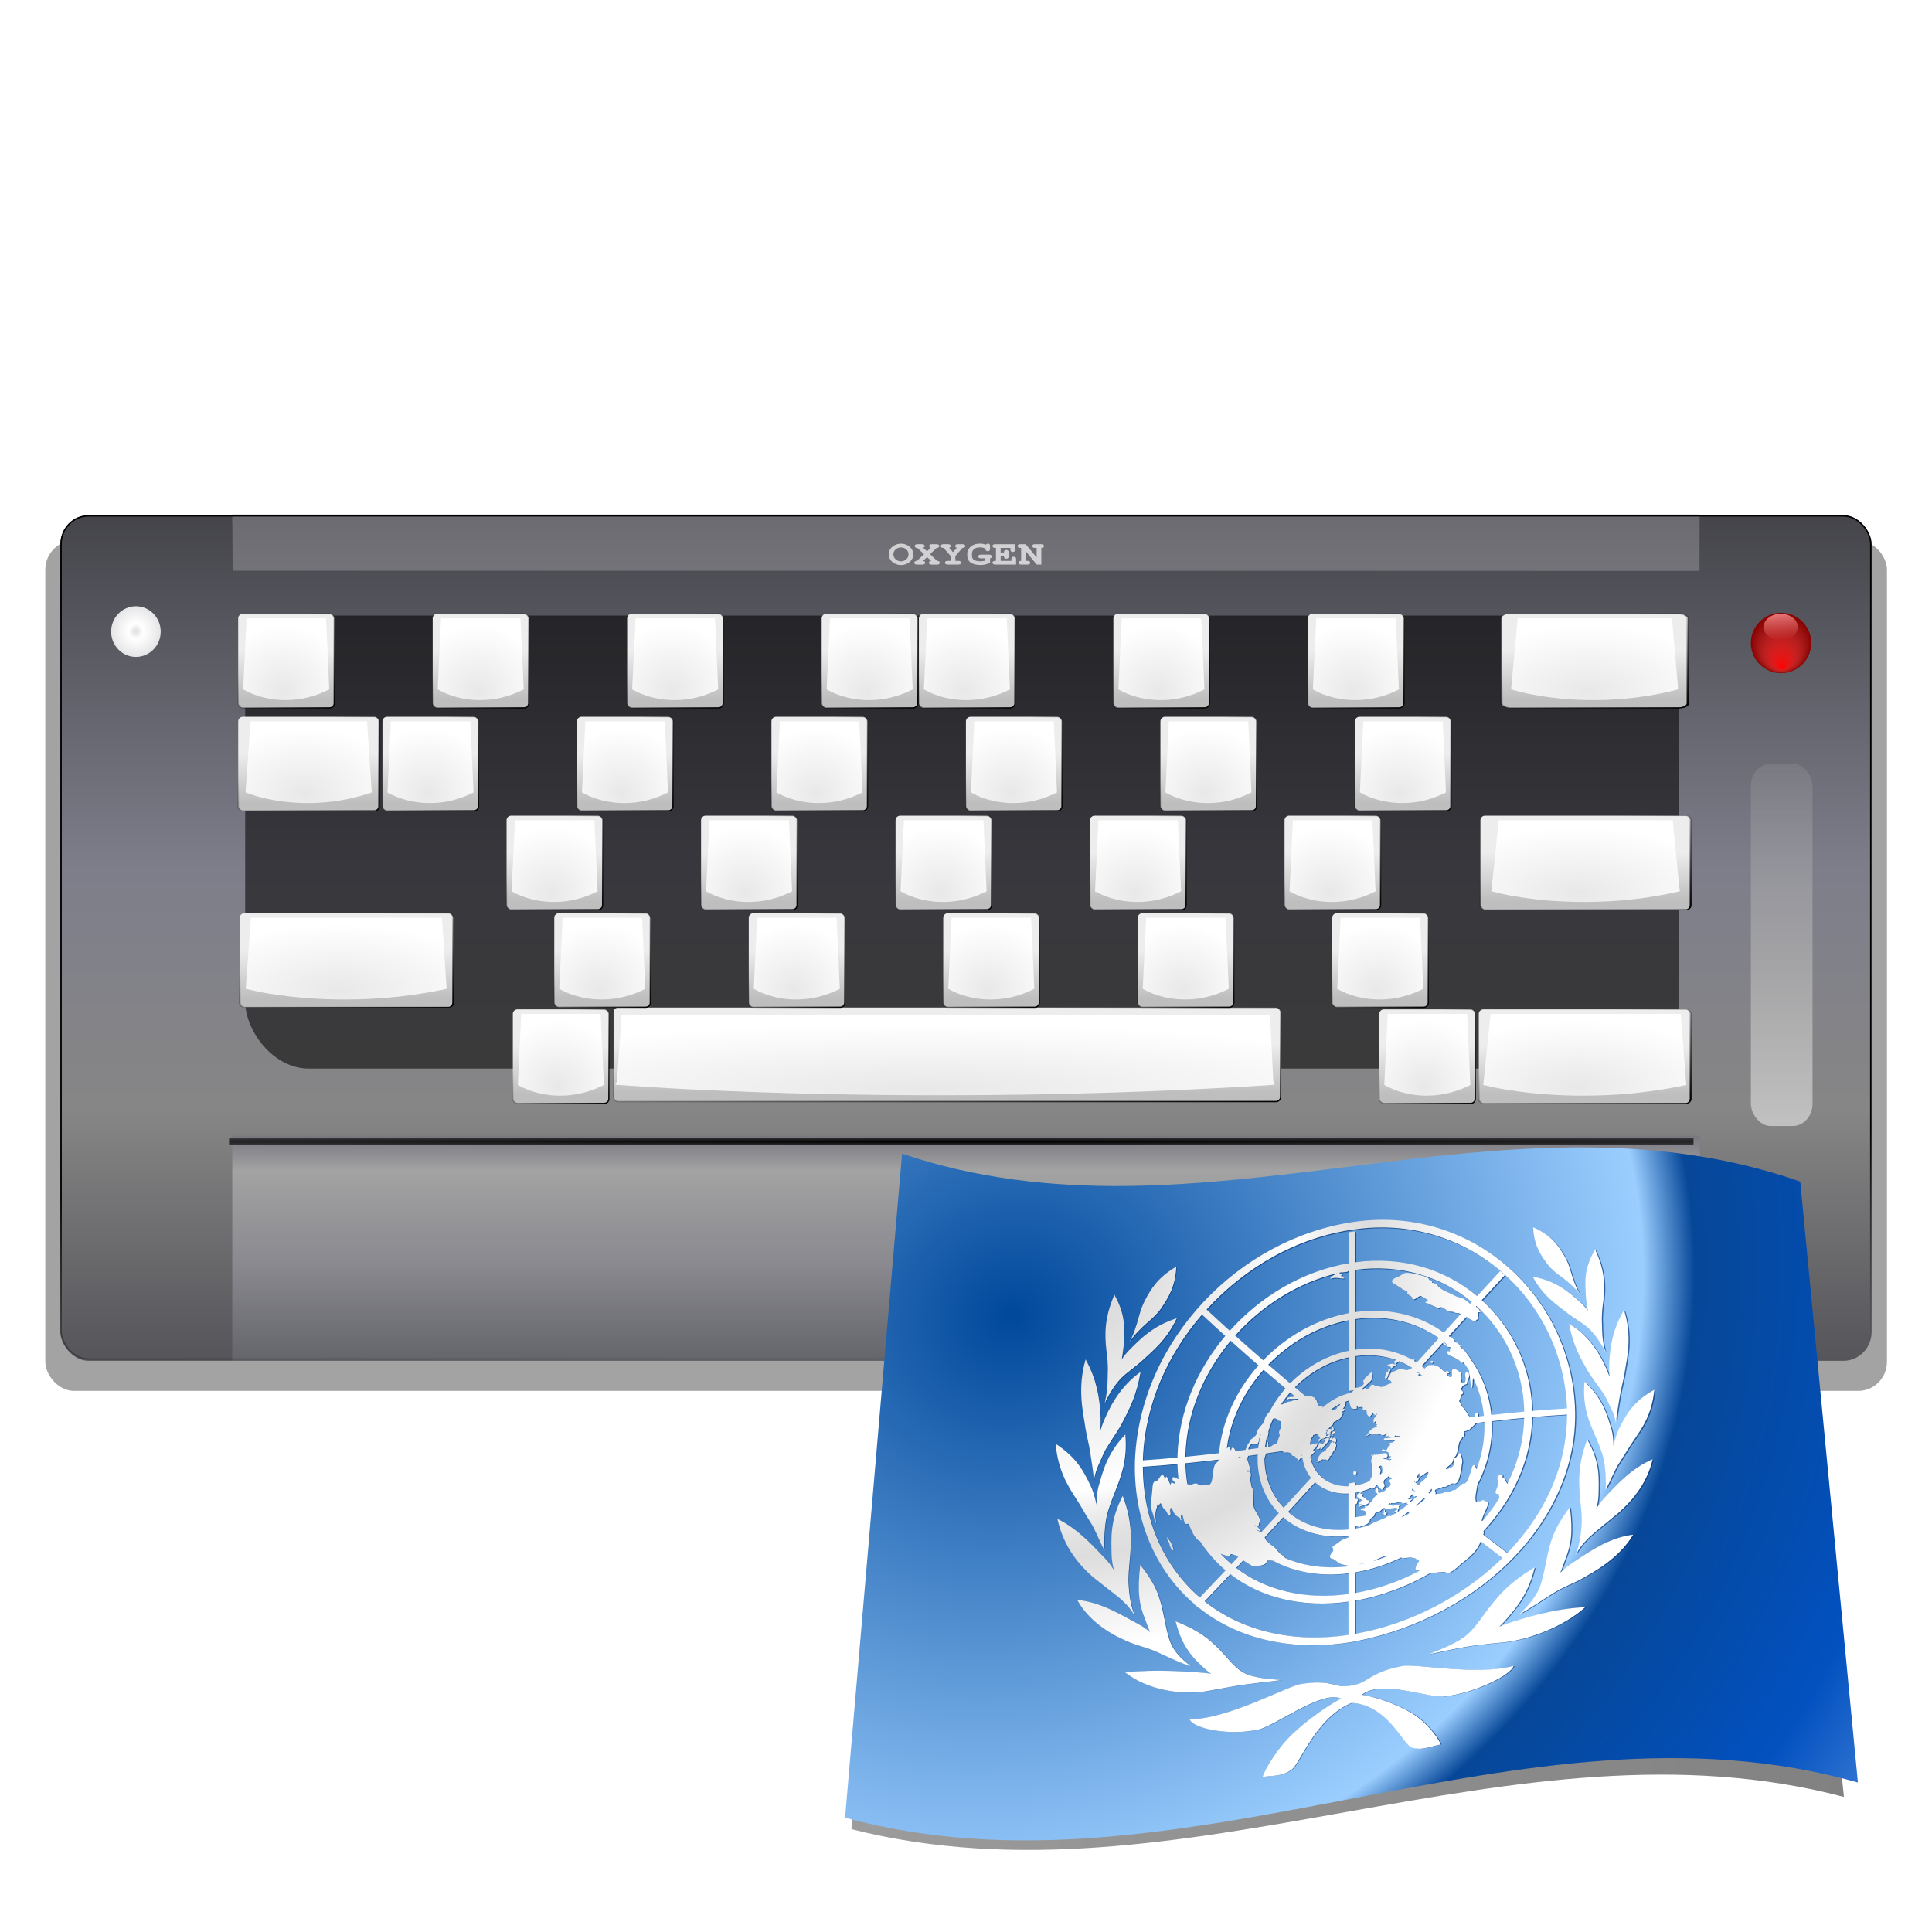 <svg height="256" width="256" xmlns="http://www.w3.org/2000/svg" xmlns:xlink="http://www.w3.org/1999/xlink">
  <defs>
    <linearGradient id="linearGradient3028">
      <stop offset="0"/>
      <stop offset="1" stop-opacity="0"/>
    </linearGradient>
    <linearGradient id="linearGradient3469">
      <stop offset="0" stop-color="#e8e8e8"/>
      <stop offset="1" stop-color="#fff"/>
    </linearGradient>
    <linearGradient id="linearGradient46334" gradientUnits="userSpaceOnUse" x1="15.584" x2="495.584" y1="-121.136" y2="-121.136">
      <stop offset="0" stop-color="#373737"/>
      <stop offset="1"/>
    </linearGradient>
    <filter id="filter7237-9" height="1.116" width="1.083" x="-.042" y="-.058">
      <feGaussianBlur stdDeviation="8.345"/>
    </filter>
    <radialGradient id="radialGradient2581-1" cx="81.471" cy="-347.542" gradientTransform="matrix(.493 .43 -.493 .493 -128.117 277.644)" gradientUnits="userSpaceOnUse" r="240">
      <stop offset="0" stop-color="#00489b"/>
      <stop offset=".5" stop-color="#9bceff"/>
      <stop offset=".541" stop-color="#064798"/>
      <stop offset=".73" stop-color="#0251c0"/>
      <stop offset="1" stop-color="#a8caff"/>
    </radialGradient>
    <filter id="filter2937-5" height="1.194" width="1.19" x="-.095" y="-.097">
      <feGaussianBlur stdDeviation="11.259"/>
    </filter>
    <radialGradient id="radialGradient2583-3" cx="353.104" cy="-347.78" gradientTransform="matrix(.28 0 0 -.264 -10.702 41.369)" gradientUnits="userSpaceOnUse" r="296.462">
      <stop offset=".148" stop-color="#ddd"/>
      <stop offset=".402" stop-color="#fff"/>
      <stop offset=".431" stop-color="#f2f2f2"/>
      <stop offset=".478" stop-color="#e2e2e2"/>
      <stop offset=".515" stop-color="#ddd"/>
      <stop offset=".675" stop-color="#fff"/>
    </radialGradient>
    <filter id="filter3252-1" height="1.153" width="1.069" x="-.035" y="-.077">
      <feGaussianBlur stdDeviation="3.901"/>
    </filter>
    <radialGradient id="radialGradient3443-1" cx="58.886" cy="448.945" gradientTransform="matrix(2.633 0 0 .097 -96.164 299.623)" gradientUnits="userSpaceOnUse" r="109.231" xlink:href="#linearGradient3028"/>
    <filter id="filter3214-07" height="1.586" width="1.018" x="-.009" y="-.293">
      <feGaussianBlur stdDeviation=".825"/>
    </filter>
    <clipPath id="clipPath3268-0">
      <rect height="122.081" rx="4.198" ry="4.176" width="269.646" x="33.294" y="181.339"/>
    </clipPath>
    <filter id="filter4938-02" height="1.06" width="1.027" x="-.014" y="-.03">
      <feGaussianBlur stdDeviation="1.432"/>
    </filter>
    <radialGradient id="radialGradient3447-9" cx="168.07" cy="424.393" gradientTransform="matrix(3.365 0 0 .012 -398.088 266.803)" gradientUnits="userSpaceOnUse" r="109.511" xlink:href="#linearGradient3028"/>
    <filter id="filter3298-71" height="2.943" width="1.009" x="-.004" y="-.972">
      <feGaussianBlur stdDeviation=".405"/>
    </filter>
    <linearGradient id="linearGradient4143-0" gradientTransform="matrix(.968 0 0 .927 2.206 39.593)" gradientUnits="userSpaceOnUse" x1="64.232" x2="64.232" xlink:href="#linearGradient3459" y1="539.421" y2="531.572"/>
    <linearGradient id="linearGradient3459">
      <stop offset="0" stop-color="#bebebe"/>
      <stop offset="1" stop-color="#ededed"/>
    </linearGradient>
    <radialGradient id="radialGradient4147-4" cx="64.893" cy="538.299" gradientTransform="matrix(1.588 -.02 .019 1.5 -48.613 -268.111)" gradientUnits="userSpaceOnUse" r="7.016" xlink:href="#linearGradient3469"/>
    <filter id="filter3545-7" height="1.046" width="1.043" x="-.022" y="-.023">
      <feGaussianBlur stdDeviation=".126"/>
    </filter>
    <linearGradient id="linearGradient4287-3" gradientTransform="matrix(6.589 0 0 .908 -280.88 106.622)" gradientUnits="userSpaceOnUse" x1="64.232" x2="64.232" xlink:href="#linearGradient3459" y1="539.421" y2="531.572"/>
    <linearGradient id="linearGradient4289-8" gradientTransform="matrix(6.589 0 0 .908 -280.88 106.622)" gradientUnits="userSpaceOnUse" x1="72.816" x2="62.601" xlink:href="#linearGradient3028" y1="540.749" y2="530.534"/>
    <radialGradient id="radialGradient4314-5" cx="64.893" cy="538.299" gradientTransform="matrix(11.108 -.018 .134 1.335 -647.92 -121.772)" gradientUnits="userSpaceOnUse" r="7.016" xlink:href="#linearGradient3469"/>
    <filter id="filter4344-1" height="1.249" width="1.03" x="-.015" y="-.124">
      <feGaussianBlur stdDeviation=".603"/>
    </filter>
    <radialGradient id="radialGradient4550-10" cx="44.54" cy="86.024" gradientTransform="matrix(.89 0 0 .91 -21.634 5.368)" gradientUnits="userSpaceOnUse" r="3.691">
      <stop offset="0" stop-color="#dedee0"/>
      <stop offset=".296" stop-color="#fff"/>
      <stop offset=".581" stop-color="#f5f5f6"/>
      <stop offset="1" stop-color="#e5e5e7"/>
    </radialGradient>
    <linearGradient id="linearGradient4868-8" gradientTransform="matrix(2 0 0 6 0 -258.798)" gradientUnits="userSpaceOnUse" x1="117.839" x2="117.839" y1="67.89" y2="58.092">
      <stop offset="0" stop-color="#c0c0c0"/>
      <stop offset="1" stop-color="#a5a5a5" stop-opacity="0"/>
    </linearGradient>
    <linearGradient id="linearGradient8510-1" gradientTransform="matrix(2.889 0 0 2.25 -105.169 -41.012)" gradientUnits="userSpaceOnUse" x1="117.721" x2="117.946" y1="54.037" y2="55.942">
      <stop offset="0" stop-color="#ff9494"/>
      <stop offset="1" stop-color="#ff9494" stop-opacity="0"/>
    </linearGradient>
    <radialGradient id="radialGradient8520-1" cx="44.54" cy="86.024" fx="44.62" fy="89.114" gradientTransform="matrix(1.084 0 0 1.084 187.733 -8.02)" gradientUnits="userSpaceOnUse" r="3.691">
      <stop offset="0" stop-color="#f00"/>
      <stop offset="1" stop-color="#ff7d7d" stop-opacity="0"/>
    </radialGradient>
    <linearGradient id="linearGradient69" gradientTransform="matrix(.445 0 0 .455 -10.817 -104.254)" gradientUnits="userSpaceOnUse" x1="302.94" x2="302.94" y1="456.541" y2="334.461">
      <stop offset="0" stop-color="#55555a"/>
      <stop offset=".296" stop-color="#868686"/>
      <stop offset=".581" stop-color="#7e7e8b"/>
      <stop offset="1" stop-color="#44444a"/>
    </linearGradient>
    <linearGradient id="linearGradient70" gradientTransform="matrix(.445 0 0 .455 -8.189 -194.765)" gradientUnits="userSpaceOnUse" x1="271.443" x2="271.443" y1="622.861" y2="655.371">
      <stop offset="0" stop-color="#74747c"/>
      <stop offset=".162" stop-color="#a3a3a3"/>
      <stop offset=".581" stop-color="#89898f"/>
      <stop offset="1" stop-color="#65656c"/>
    </linearGradient>
    <linearGradient id="linearGradient71" gradientUnits="userSpaceOnUse" x1="277.348" x2="277.348" y1="386.941" y2="306.344">
      <stop offset="0" stop-color="#74747c"/>
      <stop offset=".162" stop-color="#8a8a8a"/>
      <stop offset=".581" stop-color="#707076"/>
      <stop offset="1" stop-color="#4c4c52"/>
    </linearGradient>
    <linearGradient id="linearGradient72" gradientUnits="userSpaceOnUse" x1="233.393" x2="234.516" xlink:href="#linearGradient3028" y1="272.454" y2="303.628"/>
    <linearGradient id="linearGradient74" gradientTransform="matrix(.968 0 0 .927 2.206 39.593)" gradientUnits="userSpaceOnUse" x1="72.816" x2="62.601" xlink:href="#linearGradient3028" y1="540.749" y2="530.534"/>
  </defs>
  <rect filter="url(#filter3252-1)" height="122.081" opacity=".6" rx="4.198" ry="4.176" transform="matrix(.905 0 0 .923 -24.127 -98.429)" width="269.646" x="33.294" y="184.236"/>
  <g transform="matrix(2 0 0 2.015 0 -28.386)">
    <rect fill="url(#linearGradient69)" height="55.574" rx="1.868" ry="1.901" width="120" x="4" y="48"/>
    <rect fill="url(#linearGradient70)" height="14.799" rx="0" width="97.222" x="15.389" y="88.775"/>
    <g transform="matrix(.445 0 0 .455 -10.817 -104.474)">
      <rect fill="url(#radialGradient3443-1)" filter="url(#filter3214-07)" height="6.757" rx="0" width="218.463" x="58.886" y="336.335"/>
      <rect fill="url(#linearGradient71)" height="8.149" rx="0" width="218.463" x="58.886" y="334.943"/>
    </g>
    <rect height="122.081" rx="4.198" ry="4.176" style="fill:none;stroke-width:.422;stroke-dashoffset:1.088;clip-path:url(#clipPath3268-0);stroke:url(#linearGradient72);filter:url(#filter4938-02)" transform="matrix(.445 0 0 .455 -10.817 -34.55)" width="269.646" x="33.294" y="181.339"/>
    <path d="m58.411 271.354v1h218.031v-1z" fill="url(#radialGradient3447-9)" fill-rule="evenodd" filter="url(#filter3298-71)" transform="matrix(.445 0 0 .455 -10.817 -34.55)"/>
  </g>
  <rect fill-opacity=".932" height="60.029" opacity=".6" rx="8.395" ry="8.936" width="189.957" x="32.489" y="81.563"/>
  <g transform="matrix(.89 0 0 .91 -6.74 -397.9)">
    <g transform="matrix(1.903 0 0 .98 120.715 10.24)">
      <rect fill="url(#linearGradient4143-0)" height="13.975" rx=".711" ry=".678" stroke="url(#linearGradient74)" stroke-dashoffset="1.088" stroke-width=".19" width="14.591" x="58.007" y="526.924"/>
      <path d="m58.726 526.438-.531 10.881-.031.5c.547.298 1.085.561 1.656.781.009.003.023-.003.031 0 1.706.652 3.513.951 5.312.938.302-.002.605-.011.906-.031.602-.041 1.217-.108 1.812-.219s1.168-.258 1.75-.438c.873-.27 1.74-.612 2.562-1.031l-.031-.5-.5-10.881z" fill="url(#radialGradient4147-4)" fill-rule="evenodd" filter="url(#filter3545-7)" transform="matrix(.933 0 0 .927 4.492 39.593)"/>
    </g>
    <g transform="matrix(1.429 0 0 .98 155.493 25.24)">
      <rect fill="url(#linearGradient4143-0)" height="13.975" rx=".487" ry=".678" stroke="url(#linearGradient74)" stroke-dashoffset="1.088" stroke-width=".158" width="14.591" x="58.007" y="526.924"/>
      <path d="m58.726 526.438-.531 10.881-.031.5c.547.298 1.085.561 1.656.781.009.003.023-.003.031 0 1.706.652 3.513.951 5.312.938.302-.002.605-.011.906-.031.602-.041 1.217-.108 1.812-.219s1.168-.258 1.75-.438c.873-.27 1.74-.612 2.562-1.031l-.031-.5-.5-10.881z" fill="url(#radialGradient4147-4)" fill-rule="evenodd" filter="url(#filter3545-7)" transform="matrix(.933 0 0 .927 4.492 39.593)"/>
    </g>
    <g transform="matrix(2.145 0 0 .98 103.557 39.64)">
      <rect fill="url(#linearGradient4143-0)" height="13.975" rx=".325" ry=".678" stroke="url(#linearGradient74)" stroke-dashoffset="1.088" stroke-width=".129" width="14.591" x="58.007" y="526.924"/>
      <path d="m58.726 526.438-.531 10.881-.031.5c.547.298 1.085.561 1.656.781.009.003.023-.003.031 0 1.706.652 3.513.951 5.312.938.302-.002.605-.011.906-.031.602-.041 1.217-.108 1.812-.219s1.168-.258 1.75-.438c.873-.27 1.74-.612 2.562-1.031l-.031-.5-.5-10.881z" fill="url(#radialGradient4147-4)" fill-rule="evenodd" filter="url(#filter3545-7)" transform="matrix(.933 0 0 .927 4.492 39.593)"/>
    </g>
    <g transform="matrix(2.653 0 0 .98 66.673 53.84)">
      <rect fill="url(#linearGradient4143-0)" height="13.975" rx=".262" ry=".678" stroke="url(#linearGradient74)" stroke-dashoffset="1.088" stroke-width=".116" width="14.591" x="58.007" y="526.924"/>
      <path d="m58.339 526.438-.144 10.881-.031.5c.547.298 1.085.561 1.656.781.009.003.023-.003.031 0 1.706.652 3.513.951 5.312.938.302-.002.605-.011.906-.031.602-.041 1.217-.108 1.812-.219s1.168-.258 1.75-.438c.873-.27 1.74-.612 2.562-1.031l-.031-.5-.112-10.881z" fill="url(#radialGradient4147-4)" fill-rule="evenodd" filter="url(#filter3545-7)" transform="matrix(.973 0 0 .927 1.906 39.593)"/>
    </g>
    <g transform="matrix(1.437 0 0 .98 -40.316 25.24)">
      <rect fill="url(#linearGradient4143-0)" height="13.975" rx=".484" ry=".678" stroke="url(#linearGradient74)" stroke-dashoffset="1.088" stroke-width=".157" width="14.591" x="58.007" y="526.924"/>
      <path d="m58.726 526.438-.531 10.881-.031.5c.547.298 1.085.561 1.656.781.009.003.023-.003.031 0 1.706.652 3.513.951 5.312.938.302-.002.605-.011.906-.031.602-.041 1.217-.108 1.812-.219s1.168-.258 1.75-.438c.873-.27 1.74-.612 2.562-1.031l-.031-.5-.5-10.881z" fill="url(#radialGradient4147-4)" fill-rule="evenodd" filter="url(#filter3545-7)" transform="matrix(.933 0 0 .927 4.492 39.593)"/>
    </g>
    <g transform="matrix(1.704 0 0 .98 -55.579 39.64)">
      <rect fill="url(#linearGradient4143-0)" height="13.975" rx=".409" ry=".678" stroke="url(#linearGradient74)" stroke-dashoffset="1.088" stroke-width=".144" width="14.591" x="58.007" y="526.924"/>
      <path d="m58.726 526.438-.531 10.881-.031.5c.547.298 1.085.561 1.656.781.009.003.023-.003.031 0 1.706.652 3.513.951 5.312.938.302-.002.605-.011.906-.031.602-.041 1.217-.108 1.812-.219s1.168-.258 1.75-.438c.873-.27 1.74-.612 2.562-1.031l-.031-.5-.5-10.881z" fill="url(#radialGradient4147-4)" fill-rule="evenodd" filter="url(#filter3545-7)" transform="matrix(.933 0 0 .927 4.492 39.593)"/>
    </g>
    <g transform="matrix(2.178 0 0 .98 -83.07 53.84)">
      <rect fill="url(#linearGradient4143-0)" height="13.975" rx=".32" ry=".678" stroke="url(#linearGradient74)" stroke-dashoffset="1.088" stroke-width=".128" width="14.591" x="58.007" y="526.924"/>
      <path d="m58.539 526.438-.344 10.881-.031.5c.547.298 1.085.561 1.656.781.009.003.023-.003.031 0 1.706.652 3.513.951 5.312.938.302-.002.605-.011.906-.031.602-.041 1.217-.108 1.812-.219s1.168-.258 1.75-.438c.873-.27 1.74-.612 2.562-1.031l-.031-.5-.313-10.881z" fill="url(#radialGradient4147-4)" fill-rule="evenodd" filter="url(#filter3545-7)" transform="matrix(.981 0 0 .927 1.343 39.593)"/>
    </g>
    <g id="g4245-7" transform="matrix(.98 0 0 .98 12.677 67.84)">
      <rect fill="url(#linearGradient4143-0)" height="13.975" rx=".711" ry=".678" stroke="url(#linearGradient74)" stroke-dashoffset="1.088" stroke-width=".19" width="14.591" x="58.007" y="526.924"/>
      <path d="m58.726 526.438-.531 10.881-.031.5c.547.298 1.085.561 1.656.781.009.003.023-.003.031 0 1.706.652 3.513.951 5.312.938.302-.002.605-.011.906-.031.602-.041 1.217-.108 1.812-.219s1.168-.258 1.75-.438c.873-.27 1.74-.612 2.562-1.031l-.031-.5-.5-10.881z" fill="url(#radialGradient4147-4)" fill-rule="evenodd" filter="url(#filter3545-7)" transform="matrix(.933 0 0 .927 4.492 39.593)"/>
    </g>
    <g transform="matrix(2.162 0 0 .98 102.324 67.84)">
      <rect fill="url(#linearGradient4143-0)" height="13.975" rx=".322" ry=".678" stroke="url(#linearGradient74)" stroke-dashoffset="1.088" stroke-width=".128" width="14.591" x="58.007" y="526.924"/>
      <path d="m58.68 526.438-.485 10.881-.031.5c.547.298 1.085.561 1.656.781.009.003.023-.003.031 0 1.706.652 3.513.951 5.312.938.302-.002.605-.011.906-.031.602-.041 1.217-.108 1.812-.219s1.168-.258 1.75-.438c.873-.27 1.74-.612 2.562-1.031l-.031-.5-.361-10.881z" fill="url(#radialGradient4147-4)" fill-rule="evenodd" filter="url(#filter3545-7)" transform="matrix(.998 0 0 .927 .261 39.593)"/>
    </g>
    <rect fill="url(#linearGradient4287-3)" height="13.689" rx=".696" ry=".664" stroke="url(#linearGradient4289-8)" stroke-dashoffset="1.088" stroke-width=".187" width="99.308" x="98.924" y="583.967"/>
    <path d="m100.122 585.077-.71 9.68-.219.445c3.828.265 7.59.499 11.589.695.06.003.158-.003.219 0 11.938.58 24.58.846 37.171.834 2.11-.002 4.234-.01 6.341-.028 4.215-.036 8.515-.096 12.682-.195 4.167-.099 8.174-.229 12.245-.389 6.107-.24 12.175-.544 17.93-.917l-.219-.445-.492-9.68z" fill="url(#radialGradient4314-5)" fill-rule="evenodd" filter="url(#filter4344-1)"/>
    <g transform="matrix(1.768 0 0 .98 -59.357 67.84)">
      <rect fill="url(#linearGradient4143-0)" height="13.975" rx=".394" ry=".678" stroke="url(#linearGradient74)" stroke-dashoffset="1.088" stroke-width=".142" width="14.591" x="58.007" y="526.924"/>
      <path d="m58.726 526.438-.531 10.881-.031.5c.547.298 1.085.561 1.656.781.009.003.023-.003.031 0 1.706.652 3.513.951 5.312.938.302-.002.605-.011.906-.031.602-.041 1.217-.108 1.812-.219s1.168-.258 1.75-.438c.873-.27 1.74-.612 2.562-1.031l-.031-.5-.5-10.881z" fill="url(#radialGradient4147-4)" fill-rule="evenodd" filter="url(#filter3545-7)" transform="matrix(.933 0 0 .927 4.492 39.593)"/>
    </g>
    <use id="use755-5" transform="translate(74.856 -57.6)" xlink:href="#g4245-7"/>
    <use id="use757-9" transform="translate(72.391)" xlink:href="#use755-5"/>
    <use id="use759-1" transform="translate(-14.478)" xlink:href="#use757-9"/>
    <use id="use761-2" transform="translate(-14.478)" xlink:href="#use759-1"/>
    <use id="use763-8" transform="translate(-14.478)" xlink:href="#use761-2"/>
    <use id="use765-9" transform="translate(-14.478)" xlink:href="#use763-8"/>
    <use id="use767-6" transform="translate(-28.956)" xlink:href="#use765-9"/>
    <use id="use769-0" transform="translate(-14.478)" xlink:href="#use767-6"/>
    <use id="use771-6" transform="translate(-14.478)" xlink:href="#use769-0"/>
    <use id="use773-4" transform="translate(-14.478)" xlink:href="#use771-6"/>
    <use id="use775-0" transform="translate(-14.478)" xlink:href="#use773-4"/>
    <use id="use777-9" transform="translate(-14.478)" xlink:href="#use775-0"/>
    <use id="use779-4" transform="translate(-14.478)" xlink:href="#use777-9"/>
    <use id="use781-5" transform="translate(180.737 15)" xlink:href="#use779-4"/>
    <use id="use783-4" transform="translate(-14.478)" xlink:href="#use781-5"/>
    <use id="use785-6" transform="translate(-14.478)" xlink:href="#use783-4"/>
    <use id="use787-6" transform="translate(-14.478)" xlink:href="#use785-6"/>
    <use id="use789-3" transform="translate(-14.478)" xlink:href="#use787-6"/>
    <use id="use791-9" transform="translate(-14.478)" xlink:href="#use789-3"/>
    <use id="use793-9" transform="translate(-14.478)" xlink:href="#use791-9"/>
    <use id="use795-5" transform="translate(-14.478)" xlink:href="#use793-9"/>
    <use id="use797-2" transform="translate(-14.478)" xlink:href="#use795-5"/>
    <use id="use799-1" transform="translate(-14.478)" xlink:href="#use797-2"/>
    <use id="use801-3" transform="translate(-14.478)" xlink:href="#use799-1"/>
    <use id="use803-0" transform="translate(-14.478)" xlink:href="#use801-3"/>
    <use id="use805-9" transform="translate(148.781 14.4)" xlink:href="#use803-0"/>
    <use id="use807-9" transform="translate(-14.478)" xlink:href="#use805-9"/>
    <use id="use809-1" transform="translate(-14.478)" xlink:href="#use807-9"/>
    <use id="use811-3" transform="translate(-14.478)" xlink:href="#use809-1"/>
    <use id="use813-4" transform="translate(-14.478)" xlink:href="#use811-3"/>
    <use id="use815-5" transform="translate(-14.478)" xlink:href="#use813-4"/>
    <use id="use817-8" transform="translate(-14.478)" xlink:href="#use815-5"/>
    <use id="use819-5" transform="translate(-14.478)" xlink:href="#use817-8"/>
    <use id="use821-7" transform="translate(-14.478)" xlink:href="#use819-5"/>
    <use id="use823-3" transform="translate(-14.478)" xlink:href="#use821-7"/>
    <use id="use825-3" transform="translate(-14.478)" xlink:href="#use823-3"/>
    <use id="use827-8" transform="translate(137.403 14.2)" xlink:href="#use825-3"/>
    <use id="use829-9" transform="translate(-14.478)" xlink:href="#use827-8"/>
    <use id="use831-5" transform="translate(-14.478)" xlink:href="#use829-9"/>
    <use id="use833-5" transform="translate(-14.478)" xlink:href="#use831-5"/>
    <use id="use835-3" transform="translate(-14.478)" xlink:href="#use833-5"/>
    <use id="use837-8" transform="translate(-14.478)" xlink:href="#use835-3"/>
    <use id="use839-6" transform="translate(-14.478)" xlink:href="#use837-8"/>
    <use id="use841-0" transform="translate(-14.478)" xlink:href="#use839-6"/>
    <use id="use843-3" transform="translate(-14.478)" xlink:href="#use841-0"/>
    <use transform="translate(-14.478)" xlink:href="#use843-3"/>
    <use transform="translate(14.4)" xlink:href="#g4245-7"/>
    <use transform="translate(129)" xlink:href="#g4245-7"/>
    <use transform="translate(143.4)" xlink:href="#g4245-7"/>
  </g>
  <ellipse cx="18.009" cy="83.688" fill="url(#radialGradient4550-10)" rx="3.285" ry="3.361"/>
  <ellipse cx="236" cy="85.202" fill="#800" rx="4" ry="4"/>
  <g fill="#f1f1f1" opacity=".755" transform="matrix(2.19 0 0 1.826 0 -26.798)">
    <path d="m54.513 54.128c-.176 0-.346.068-.493.197-.16.142-.249.349-.249.577 0 .43.333.777.743.777.407 0 .743-.346.743-.764 0-.244-.084-.441-.249-.591-.142-.129-.315-.197-.493-.197zm0 .27c.249 0 .459.228.459.499 0 .283-.205.512-.459.512-.252 0-.459-.228-.459-.507 0-.276.207-.504.459-.504z"/>
    <path d="m56.271 54.889.399-.454c.1-.003.157-.052.157-.134 0-.045-.021-.084-.058-.11-.029-.021-.055-.026-.126-.026h-.236c-.055 0-.073.003-.097.011-.05.016-.089.071-.089.126 0 .055.026.092.092.126l-.226.252-.231-.252c.066-.034.092-.068.092-.129 0-.042-.021-.081-.06-.108-.026-.021-.055-.026-.126-.026h-.239c-.052 0-.071.003-.094.011-.05.016-.089.071-.089.126 0 .042.024.084.058.108.024.018.042.024.1.026l.407.454-.428.486c-.1 0-.16.052-.16.134 0 .092.063.136.184.136h.291c.121 0 .184-.045.184-.136 0-.073-.05-.123-.131-.131l.247-.278.244.276c-.084.011-.134.06-.134.134 0 .092.063.136.184.136h.291c.055 0 .094-.005.115-.018.042-.026.068-.071.068-.118 0-.042-.021-.084-.058-.11-.026-.016-.045-.021-.102-.024z"/>
    <path d="m57.804 55.026.425-.591c.115 0 .176-.047.176-.134 0-.045-.021-.084-.058-.11-.029-.021-.055-.026-.126-.026h-.241c-.063 0-.094.005-.118.018-.042.026-.068.071-.068.115 0 .06.032.105.097.131l-.228.318-.234-.318c.063-.029.094-.071.094-.129 0-.045-.021-.084-.058-.11-.026-.021-.055-.026-.126-.026h-.234c-.055 0-.073.003-.097.011-.05.016-.089.071-.089.126 0 .042.021.084.058.11.026.016.05.021.115.024l.428.591v.349h-.16c-.071 0-.092.003-.118.018-.042.026-.068.071-.068.115 0 .089.063.136.186.136h.604c.123 0 .186-.047.186-.136 0-.042-.021-.081-.058-.108-.029-.021-.055-.026-.129-.026h-.16z"/>
    <path d="m59.904 55.191c.071-.021.11-.068.11-.134 0-.042-.021-.081-.058-.108-.029-.021-.055-.026-.129-.026h-.459c-.068 0-.089.003-.115.018-.042.026-.068.068-.068.115 0 .045.021.084.06.11.026.021.058.026.123.026h.252v.157c-.092.037-.194.055-.32.055-.163 0-.289-.037-.378-.108-.076-.063-.113-.157-.113-.297v-.16c0-.123.05-.247.136-.328.079-.076.194-.115.336-.115.189 0 .318.052.341.136.024.081.024.081.039.1.024.026.06.042.1.042.045 0 .087-.021.115-.055.021-.029.026-.05.026-.121v-.194c0-.066-.003-.087-.018-.113-.024-.039-.068-.066-.115-.066-.052 0-.081.021-.11.076-.113-.05-.239-.076-.378-.076-.22 0-.388.063-.53.197-.144.136-.226.323-.226.517v.176c0 .178.068.354.176.459.131.129.357.202.619.202.207 0 .339-.037.583-.16z"/>
    <path d="m60.544 55.036h.202v.008c0 .063.003.087.018.11.026.039.073.066.121.066.045 0 .089-.021.115-.055.021-.029.026-.05.026-.121v-.283c0-.052-.003-.068-.011-.094-.018-.047-.073-.084-.131-.084-.045 0-.087.021-.113.055-.021.029-.026.055-.026.123v.008h-.202v-.333h.593v.115c0 .06.005.089.021.113.026.039.073.066.121.066.045 0 .087-.021.115-.055.021-.029.026-.052.026-.123v-.386h-1.189c-.071 0-.089.003-.115.018-.042.026-.068.068-.068.115 0 .045.021.084.058.11.029.021.058.026.126.026h.029v.94h-.029c-.066 0-.089.005-.115.018-.042.026-.068.068-.068.115 0 .089.063.136.184.136h1.247v-.391c0-.063-.005-.089-.021-.113-.026-.042-.071-.066-.121-.066-.045 0-.087.021-.115.055-.021.029-.026.052-.026.123v.121h-.651z"/>
    <path d="m62.064 54.682.664.963h.276v-1.21c.102-.003.16-.05.16-.134 0-.045-.021-.084-.058-.11-.029-.021-.055-.026-.126-.026h-.341c-.066 0-.092.005-.115.018-.042.026-.068.071-.068.118 0 .042.021.084.058.11.029.018.058.024.126.024h.081v.688l-.661-.958h-.307c-.066 0-.092.005-.115.018-.042.026-.068.071-.068.118 0 .042.024.084.058.11.029.018.058.024.126.024h.029v.94c-.1 0-.16.05-.16.134 0 .089.063.136.186.136h.339c.121 0 .184-.045.184-.136 0-.042-.021-.084-.058-.11-.029-.021-.052-.024-.126-.024h-.081z"/>
  </g>
  <rect fill="url(#linearGradient4868-8)" height="48" rx="2.608" ry="2.953" width="8.17" x="232" y="101.202"/>
  <ellipse cx="235.956" cy="83.094" fill="url(#linearGradient8510-1)" rx="2.262" ry="1.762"/>
  <ellipse cx="236" cy="85.202" fill="url(#radialGradient8520-1)" rx="4" ry="4"/>
  <g transform="translate(50.661 33.015)">
    <path d="m46.417-293.204 421.839 13.991 27.328 301.131c-159.999-47.878-320 63.645-480 17.628z" fill="url(#linearGradient46334)" filter="url(#filter7237-9)" opacity=".7" transform="matrix(.274 0 0 .242 57.88 199.785)"/>
    <path d="m68.869 119.849c39.671 13.402 79.341-10.139 119.012 3.7 2.547 26.542 5.094 53.085 7.641 79.627-44.735-12.66-89.47 16.829-134.205 4.661 2.517-29.329 5.035-58.658 7.552-87.987z" fill="url(#radialGradient2581-1)" stroke-width=".255"/>
    <path d="m131.654-144.144c.581 4.275 1.419 8.97 1.905 14.338-.001.094-.003.186-.005.28.005-.044.014-.088.02-.132.006.059.013.116.017.177.044-.38.088-.757.133-1.135.858-4.906 2.833-8.28 4.269-12.046 1.634-3.971 5.998-9.871 8.663-15.061 3.357-6.825 7.189-14.327 8.96-26.091-10.289 7.79-15.017 18.485-17.751 25.501-.535 1.463-.955 2.722-1.317 3.961.19-3.297.226-6.436.075-8.384-.471-7.572-1.547-16.841-7.044-27.345-3.801 13.763-1.496 25.025-.342 32.577.496 4.245 2.053 10.526 2.417 13.36zm31.382 100.496c3.742 1.664 11.292 5.815 16.59 7.341-.632-.51-1.334-1.074-2.076-1.672-4.27-3.646-6.778-7.308-8.083-11.095-1.318-4.153-2.176-9.07-2.92-12.934-1.618-7.848-2.78-14.311-11.07-25.136-1.493 13.993-.438 19.982 2.188 26.908.883 2.37 1.496 4.536 2.47 6.749-1.72-1.529-3.363-2.75-5.493-3.958-6.492-3.521-17.099-11.006-29.083-12.139 6.554 12.414 18.517 18.552 25.539 21.549 3.473 1.443 8.152 2.597 11.938 4.387zm-31.308-65.08c2.497 3.886 4.351 9.783 6.971 14.657-.052-.257-.101-.518-.151-.776-.327-5.331.067-11.325.838-15.643.766-4.195 2.694-9.366 4.041-12.955 2.643-7.331 6.146-15.732 4.985-29.021-8.859 9.692-10.74 18.899-12.731 26.152-.628 2.41-.897 5.786-.913 8.946-.708-3.47-1.698-7.202-2.985-9.812-3.042-6.584-6.134-13.542-16.429-20.651 1.184 13.514 5.816 21.083 9.688 27.454 1.948 3.107 4.587 8.132 6.686 11.649zm.982 27.371c2.808 2.516 6.787 5.644 9.998 8.348 3.033 2.455 6.959 5.78 9.786 10.676.113.225.225.444.339.669-.014-.043-.026-.083-.04-.126.093.168.187.337.277.509-.328-.836-.649-1.709-.966-2.601-1.384-4.587-1.912-9.025-2.115-12.828-.356-4.509.267-9.697.61-13.776.595-8.311 1.388-18.047-3.427-31.246-6.223 12.693-5.386 21.4-5.282 29.425.095 2.979.489 5.388 1.122 7.733-1.155-1.939-2.247-3.616-3.856-5.433-5.025-5.492-12.795-14.993-22.93-20.185 2.888 14.335 10.841 23.657 16.484 28.835zm243.839-103.676c-2.748-6.467-7.502-16.469-17.808-22.927 1.796 10.992 5.646 17.741 9.018 23.948 2.677 4.7 7.054 10.019 8.698 13.688 1.445 3.478 3.425 6.578 4.297 11.157.042.352.088.701.133 1.055.005-.056.012-.108.016-.165.007.042.016.081.021.122-.002-.087-.005-.17-.006-.258.473-5.051 1.303-9.468 1.873-13.475.356-2.661 1.899-8.54 2.389-12.494 1.137-7.052 3.416-17.459-.416-30.399-5.473 9.671-6.531 18.47-6.98 25.562-.15 1.832-.105 4.776.092 7.866-.365-1.154-.789-2.323-1.327-3.68zm-18.377-28.014c2.574 2.118 7.305 5.006 9.651 7.277 2.403 2.216 5.15 6.17 7.257 10.112.266.59.517 1.175.74 1.742-.046-.193-.086-.377-.129-.565.02.04.04.079.061.119-.036-.103-.068-.208-.106-.312-1.438-6.377-1.242-10.032-1.366-13.721-.224-3.737.232-8.031.682-11.327.698-6.673.923-14.616-3.93-25.467-5.596 10.17-4.604 16.41-4.394 22.912.111 2.367.473 4.968.993 7.681-1.22-1.694-2.532-3.19-3.937-4.511-4.861-4.413-10.646-10.277-22.193-12.422 4.994 9.902 11.216 13.879 16.671 18.482zm-2.514-17.893c2.41 1.812 6.335 5.497 8.385 8.432-1.978-3.012-3.588-8.186-4.55-11.675-.961-3.486-1.704-5.321-3.086-7.915-2.525-4.506-5.898-10.216-14.718-14.199.396 9.751 4.13 14.768 7.236 19.102 1.568 2.102 4.322 4.436 6.733 6.255zm-215.582 47.68c-.114 3.93.091 7.812-1.333 14.648-.034.112-.068.225-.104.337.021-.042.042-.086.062-.129-.042.203-.082.4-.128.607.222-.612.473-1.242.735-1.88 2.097-4.267 4.834-8.59 7.232-11.088 2.343-2.539 7.064-5.968 9.633-8.468 5.443-5.376 11.656-10.38 16.625-21.483-11.539 3.938-17.312 10.501-22.162 15.555-1.399 1.497-2.708 3.164-3.924 5.028.513-2.905.87-5.684.975-8.197.194-6.93 1.172-13.499-4.45-24.169-4.824 11.621-4.583 20.086-3.866 27.19.454 3.506.922 8.065.705 12.049zm239.662 36.54c-.025-2.961-.302-6.111-.933-8.34-2.006-6.699-3.91-15.37-12.791-23.843-1.128 12.678 2.395 20.307 5.055 27.019 1.352 3.279 3.294 8.016 4.068 11.916.777 4.009 1.191 9.614.88 14.656-.053.255-.104.516-.155.768 2.608-4.788 4.448-10.433 6.936-14.165 2.091-3.375 4.72-8.112 6.66-10.996 3.859-5.943 8.473-12.732 9.626-25.126-10.279 5.914-13.356 12.656-16.382 18.831-1.278 2.465-2.265 5.998-2.964 9.28zm-211.324 45.842c-.073.024-.145.05-.217.075.125 1.67.555 1.52 1.066 2.827.267.706-.012 1.032.738 2.366.354.562.598 1.162 1.315 1.252-.388-1.807-.723-2.826-1.52-4.377-.548-.947-.895-.94-1.382-2.143zm111.304 64.411c-16.086 3.387-15.628 8.37-23.99 9.75 0-.001 0-.002 0-.002-.055.01-.111.021-.166.031v.002c-8.362 1.792-7.91-3.319-23.998-.743-6.183 1.006-35.208 17.992-52.661 17.576.993 4.322 17.69 8.701 32.638 5.224 7.758-1.757 30.288-20.021 39.177-15.509-.005-.001-10.8 5.783-22.762 17.432-7.337 7.237-13.291 17.801-14.495 21.862 4.578-.839 9.146-.062 13.752-3.68 4.028-2.96 11.416-26.044 28.436-33.437 17.026.866 24.434 20.931 28.464 22.313 4.611 1.824 9.175-.649 13.753-1.479-1.208-3.555-7.17-11.797-14.515-16.218-11.972-7.054-22.77-8.683-22.776-8.684 8.884-7.912 31.429 1.788 39.188.851 14.945-1.928 31.637-10.965 32.625-15.334-17.449 4.992-46.486-1.27-52.67.045zm49.387-21.141c-1.221.514-2.344.974-3.439 1.421.814-.81 1.6-1.659 2.382-2.572 5.601-6.711 11.331-13.677 14.346-27.107-13.417 8.437-18.246 15.574-23.466 22.855-2.516 3.619-5.417 8.291-9.326 11.543-4.002 3.41-11.534 6.663-17.239 9.069.027-.005.059-.013.085-.018-.076.025-.156.053-.23.08.337-.074.718-.158 1.129-.251 2.174-.421 4.696-.968 7.318-1.61 5.318-1.146 11.292-2.325 14.227-2.642 4.808-.641 8.529-1.067 13.353-1.525 11.2-1.352 27.682-7.571 38.13-17.555-15.11.662-29.531 5.607-37.27 8.312zm46.308-63.074c-1.604 1.843-2.694 3.528-3.843 5.476.628-2.279 1.017-4.593 1.104-7.412.087-7.582.903-15.886-5.348-27.323-4.785 12.989-3.969 22.209-3.355 30.004.354 3.828.987 8.673.642 13-.194 3.64-.713 7.923-2.085 12.492-.316.896-.635 1.775-.961 2.622.09-.179.183-.353.275-.526-.015.042-.026.081-.041.123.115-.23.226-.456.339-.687 2.813-5.094 6.732-8.754 9.761-11.39 3.204-2.901 7.175-6.166 9.978-8.679 5.631-5.239 13.562-13.926 16.418-27.045-10.124 4.381-17.872 13.767-22.884 19.345zm-175.574 94.383c2.935-.61 8.909-1.375 14.229-2.058 2.621-.255 5.144-.588 7.317-.937.411-.054.793-.103 1.13-.148-.075-.001-.155 0-.232.001.027-.005.058-.008.084-.012-5.709-.388-13.245-1.119-17.253-3.3-3.917-2.039-6.827-5.917-9.352-8.864-5.235-5.944-10.075-11.693-23.51-17.249 3.045 13.264 8.791 19.015 14.406 24.323.784.716 1.566 1.365 2.387 1.959-1.099-.139-2.22-.288-3.442-.473-7.745-.569-22.17-1.889-37.279-.228 10.471 8.969 26.963 11.479 38.165 9.513 4.818-.937 8.543-1.643 13.35-2.527zm154.682-56.889c.968-2.294 1.575-4.472 2.454-6.887 2.61-7.06 3.651-12.9 2.125-26.005-8.262 11.608-9.409 18.164-11.01 25.978-.734 3.856-1.578 8.752-2.888 13.031-1.3 3.931-3.801 8.004-8.062 12.591-.737.76-1.438 1.48-2.065 2.132 5.292-2.865 12.83-8.556 16.568-10.868 3.781-2.479 8.456-4.404 11.925-6.303 7.013-4.018 18.962-11.02 25.486-22.731-11.981 1.391-22.57 9.906-29.052 14.332-2.126 1.497-3.767 2.953-5.481 4.73zm-83.035-30.514c-.098-.372-.195-.745-.293-1.117-.428.628-.561 1.021.293 1.117zm-24.516-34.68c-.078-.157-.155-.313-.233-.47-.318.13-.82.449-1.088.784-.266.334-.059.702-.405 1.184-.401.729-1.198 1.281-1.383 1.47-.293.233-.111.497-.565 1.022-.641.714-1.139.578-1.538.856-.506.318-1.176 1.384-1.525 1.866-.484.877-.596 1.375-.739 2.223-.055.25-.191.645-.035.807.155.161.474.031.663-.158.399-.276 1.252-1.078 1.597-1.107.317-.13.475.032.711.046.344-.027.555-.113.794-.099.237.016.526.236.79.354.606.09 1.09-.786 1.2-1.283.056-.248.11-.496.034-.804.131.059.262.117.393.176.695-.962.806-1.46 1.289-2.336.401-.729.72-.859.987-1.195.16-.291.11-.497.139-.848.11-.497.402-.729.224-1.448-.05-.652-.596-1.445-1.31-1.04zm-.256-3.849c-.527.215-.633.26-.612.816-.176.072-.352.144-.528.216.061.088.122.175.183.263.606-.361 1.029-.533.957-1.295zm.933 1.425c-.368-.074-.765.201-1.055.433-.026-.102-.209-.367-.338-.426-.943-.517-1.705 2.052-.406 1.184.363.528 1.494.855 2.148 1.152.187-.189.268-.335.323-.583.188-.643-.066-1.67-.672-1.76zm-6.522 4.702c-.08.147-.242.438-.297.687-.03.353.363.53.657.298.292-.233.589-.919.855-1.254.268-.336.374-.378.666-.611.267-.335.614-.816.882-1.152.799-1.005.901-.595 1.07-1.793-.052-.206.029-.353-.022-.557-.544-.794-1.978.47-2.107.41-.229.019-.457.037-.685.055-.237-.018-.635.259-.951.387.81.461.835.564 1.785.175-.059.702-.783 2.016-1.546 1.763-.497-.136-.598-.548-.834-.563-.368-.076-.297.687-.459.978-.353.937-1.118 1.135-1.029 2.455.124-.126.249-.252.373-.377.518.689 1.163-.48 1.642-.901zm3.675-3.989c.009.034.018.068.027.103-.044-.019-.089-.038-.133-.058.035-.014.071-.029.106-.045zm13.032 17.45c.188-.189.188-.641.137-.846s-.211-.364-.343-.423c-.239-.016-.346.029-.557.117-.053-.204-.105-.408-.157-.612-.106.044-.213.087-.318.132.024.253.05.506.074.759-.097-.073-.192-.146-.289-.22.069.423.138.846.206 1.269.289.671 1.086.115 1.247-.176zm14.719-48.363c.338-.474.313-1.027.521-1.561.313-1.025 1.068-1.666 1.012-2.77-.328.057-.658.114-.988.171 0 .45.054 1.105-.441 1.416-.104.041-.547.108-.678.047-.077.444-.155.889-.234 1.333-.13.391-.338 1.375-.259 1.681.027.553.755.258 1.067-.317zm20.825-8.249c-.206.081-.416.162-.597.344.055.203.186.267.343.428.131.061.263.123.393.184.732.166.986-.606.669-.933-.158-.164-.601-.104-.808-.023zm-33.365 69.244c.266.116.346.423.424.729-.276.151-.553.303-.829.455-.099.229-.196.458-.295.688-.135.243-.269.486-.404.729.507-.021 1.014-.043 1.521-.063-.694.51-1.149.587-1.527 1.42.607-.251 1.214-.502 1.82-.752 1.204-.385 2.136-.435 3.182-1.43-.089-.037-.178-.076-.268-.114.064-.364.127-.729.189-1.093-.293-.066-.585-.134-.878-.2-.125-.174-.249-.35-.374-.523-.532-.382-1.064-.762-1.596-1.144-.159-.009-.319-.019-.479-.027.32-.585.989-1.65-.157-1.514-.187.039-.372.076-.558.115.134-.242.268-.484.4-.727-.666.16-1.226.279-1.653.907-.484.875-.381 1.735.577 1.792-.082 1.048.482.477.905.752zm11.263 7.748c.83.445 1.635-1.46.375-1.281-.106.044-.35.032-.429.176-.216.091-.429.177-.615.366.125.173.251.348.375.521.026.104.188.262.294.218zm-25.76-41.059c.072-.18.144-.359.216-.539.632-.259.611-.816.273-1.242-.131-.06-.368-.077-.498-.136-1.232-.288-1.215.723-1.432 1.264-.108.345-.216.69-.325 1.036.139.094.279.188.418.281.713-.404.975-.285 1.659-.338-.103-.109-.207-.217-.311-.326zm29.064-32.324c.574-.456.626-.701 1.016-.969.181-.185 1.534-.277 1.117-1.01-.132-.061-.261-.121-.394-.181-.007.115-.016.231-.023.347-.39-.181-.911-.423-1.38-.461-.47-.036-1.952.445-2.473.653.382.147.763.294 1.146.441.33.393.66.787.991 1.18zm-115.934-22.677c2.408-2.147 5.154-4.913 6.717-7.307 3.095-4.916 6.814-10.679 7.188-20.92-8.809 5.321-12.167 11.552-14.68 16.545-1.378 2.854-2.117 4.848-3.068 8.604-.953 3.756-2.551 9.35-4.521 12.67 2.043-3.237 5.958-7.442 8.364-9.592zm87.723 53.749c.034.137.067.273.101.41.211-.086.421-.172.609-.36.345-.481-.015-1.462-.38-1.539-.344.027-.477.42-.426.625-.01.117-.02.234-.03.351.041.171.084.342.126.513zm.742 2.067c-.151-.615-.02-.555.534-.669-.049-.356-.099-.712-.148-1.069-.292.233-.713.406-.979.739-.403.729-.275 1.244.593.999zm-66.194 84.798c-.029.032-.058.065-.087.098.74.664 1.48 1.328 2.222 1.989.034-.038.069-.075.103-.113 18.761 15.969 45.091 22.445 74.201 16.952 60.312-12.357 106.921-62.407 104.104-118.13-2.817-56.557-49.534-100.371-104.349-92.15-54.815 8.208-101.423 59.196-104.104 118.786-1.136 29.522 9.378 55.676 27.91 72.568zm-24.191-68.572c5.464-.383 10.929-.851 16.393-1.39.044 2.568.218 5.087.48 7.568-.522-.148-1.364-.704-1.871-.817-.129-.067-.517-.276-.708-.096-.213.074-.229.536-.293.786.073.888.332 1.027.894 1.517.13.07.539.383.264.708-.467.506-1.36-1.012-1.844-.046-.063.25-.041.358-.125.5-.071.023-.142.049-.214.073-.234-.567-.468-1.134-.702-1.701-.052-.248-.104-.496-.157-.745-.297-.508-.594-1.015-.89-1.523-.268.358-.537.716-.805 1.074-.102-.308-.204-.616-.306-.924-.123-.225-.246-.449-.368-.674-.217-.5-.646-.355-1.028.002-.743.822-1.207 1.893-1.676 2.392-.576.535-1.068.355-1.474.604-.489.392-.786 1.175-.889 1.784-.133 1.568-.267 3.139-.4 4.707-.387 3.675-.77 4.602-.017 8.24.212.654.424 1.308.637 1.961.229.914.458 1.829.687 2.743.169.439.337.879.505 1.317.072-.023.145-.048.217-.072-.291-1.389-.502-4.062-.232-5.526.248-1.568.847-1.998.706-3.78.133.452.266.903.398 1.354.533-.752.442-1.178 1.233-1.789.327.461.457.531.697 1.136.219.497.309.923.635 1.382.328.461.565.493.87.846.282.247.503.741.699 1.13.373.673.728 1.809 1.655 1.828.272-.895.071-1.852-.004-2.741.063-.251.035-.925.226-1.105.516-.294.826.627.894.944.395.776.728 1.803 1.316 2.393.636.806 1.041.548 1.898 1.842.034-.202.067-.403.101-.604.375.665.059 1.348.924 1.612-.089-.424-.37-2.265-.224-2.66.061-.25.385-.365.6-.442.294 1.188.589 2.377.884 3.564.091.423.313.912.597 1.153.675.442 1.339-.254 1.667.198.21.607.42 1.215.631 1.822.515 1.299 1.208 2.868 1.916 3.976.533.834 1.243 1.94 2.053 2.438.181.151.418.312.671.353 3.344 5.489 7.407 10.387 12.083 14.579-4.045 4.54-8.109 9.067-12.189 13.575-16.952-15.404-26.963-38.809-27.015-65.466zm92.183-94.648c1.25.066 2.038.542 3.418.215-.585-.406-1.169-.812-1.753-1.219.266-.294.532-.589.797-.883-.509-.249-.713-.167-1.196-.313-.205-.1-.281-.253-.434-.374.351-.085.706-.156 1.056-.236.008.004.011.011.02.016.356.083 2.092-.158 2.526-.217.416-.122.66-.299.878-.505.077-.014.155-.026.231-.04-.005 7.062-.011 14.124-.017 21.185-15.603 3.053-29.771 11.72-40.675 23.651-4.454-4.08-8.884-8.203-13.289-12.377 12.8-15.147 29.687-26.517 48.461-31.286-.092.037-.177.071-.236.094-.588.348-1.075.655-1.743 1.146-.589.348-1.385.778-1.314 1.541 1.381-.323 1.893-.528 3.27-.398zm-7.038 64.992c-.01-.003-.019-.008-.029-.012.159-.291.239-.436-.021-.558-.261-.118-.836-.112-1.331-.251-.911-.421-.954-1.081-1.178-2.009-.201-.822-.305-.78-.687-1.415-.18-.268-.229-.475-.515-.697-.284-.225-.907-.425-1.296-.607-.519-.244-1.167-.548-1.716-.438-.401.045-.735.242-1.059.43-1.755-1.538-3.506-3.079-5.252-4.626 6.937-7.426 15.838-12.872 25.63-15.044-.004 5.629-.009 11.258-.014 16.887.733-.115 1.466-.231 2.199-.347-.135.155-.27.31-.405.464-.219.279-.514.579-.848.772-4.91 1.158-9.596 3.766-13.478 7.451zm6.584.573c-.059.06-.117.12-.176.18-.202.061-1.776.63-1.479.607-.371.076-.786-.039-1.177-.194 1.477-1.205 3.053-2.255 4.711-3.096-.222.443-.444.887-.667 1.331.001-.151.002-.302.003-.453-.997.632-.844 1.248-1.215 1.625zm-37.607 58.921c-.412-.252-.824-.504-1.236-.756.659.307 1.187.55 1.987.457.043-.319.086-.639.128-.958.235-1.001.535-1.234.396-2.315-.307-1.805-2.333-3.95-2.84-6.134-.218-.934-.113-1.997-.116-3.019-.057-.583-.114-1.165-.171-1.747-.073-.313.092-.605.104-1.064-.053-.395-.106-.79-.159-1.186.069-.708.129-.958-.015-1.584-.244-.548-.487-1.095-.73-1.643-.061-.43-.121-.86-.181-1.289-.128-.556-.256-1.111-.384-1.667-.286-1.249.34-2.063.36-2.98.012-.458-.678-1.436-.938-1.562-.367-.084-1.09.312-.889-.334.199-.645 1.291.064 1.574.293.188-1.207-.074-1.333-.396-2.229-.242-.889-.484-1.779-.727-2.668-.274-.688-.793-.94-.865-1.254.037-.355.353-.479.683-1.061.116-.203.193-.409.255-.614 1.488-.209 2.975-.422 4.462-.638-.017.412-.043.823-.05 1.235-.186 11.291 3.56 21.08 10.034 28.106-2.766 3.184-5.541 6.366-8.324 9.546-.677-.611-1.644-.357-2.448-1.492.577.449 1.631.939 2.35.99-.408-.744-1.263-1.879-1.864-2.433zm-8.756-34.497c-.062-.044-.093-.105-.134-.161.434-.06.868-.119 1.302-.179-.414.269-.826.508-1.168.34zm-.149 49.78c-1.074 1.213-2.149 2.426-3.226 3.638-1.819-1.626-3.539-3.365-5.158-5.209.172.078.339.157.519.229.512.183 1.025.365 1.537.548.424.14.849.279 1.273.418 1.118.252 1.119-.773 1.768-1.025.348-.021 1.646.497 2.043.68.63.354.988.561 1.244.721zm-1.258-52.977c-.123-.454-.303-.974-.783-1.417-.459-.508-.931-.556-1.189.339-.06.25-.119.5-.178.749-.529-.821-.375-1.676-1.164-1.604-.394.059-.657.302-.863.623 1.712-14.616 8.115-28.362 17.417-39.455 3.447 3.145 6.908 6.264 10.384 9.361-2.949 3.561-5.497 7.468-7.548 11.629-.736.844-1.432 1.736-1.908 2.675-.545 1.123-.319 1.601-.868 2.724-.57 1.02-2.008 2.263-2.884 3.969-.631 1.267-.489 1.891-.733 2.329-.164.291-1.396 1.453-1.69 1.682s-.611.351-.799.538c-.269.333-.41.728-.551 1.123-.309.499-.618.997-.927 1.495-.177.433-.791 1.82-1.04 2.601-1.56.216-3.118.429-4.676.639zm24.325-25.775c.315-.125.733-.292.943-.376.956-.004 1.912-.01 2.868-.017.459-.051.905-.12 1.319-.072.173.153.347.306.521.459-1.021.376-.899.113-1.929.215-.991.172-1.259.504-2.017.695-.445.065-.679.044-1.019.067-.929.447-1.858.894-2.788 1.34-.275.067-.47.036-.641-.018 1.293-2.072 2.726-4.054 4.277-5.935.703.624 1.408 1.247 2.112 1.869-.26.13-.532.3-.757.391-.419.167-.599-.101-.938-.079-.338.024-1.832.506-1.994.796-.184.189-.006.46.043.665zm-3.428 17.799c-.146.852-.659 1.623-.806 2.475-.22.542-.124.956-.579 1.478-.375.375-1.035.527-1.458.695-.437.254-.796.595-1.14.92-.485.073-.969.145-1.454.216.026-.161.07-.316.085-.481.011-.458-.044-1.683-.352-2.016-.154-.165-.261-.122-.497-.143.21.904.195 1.793-.017 2.755-.247.037-.495.073-.742.109.189-1.686.477-3.356.84-5.008.114-.039.251-.173.389-.312.274-.49.489-1.917.354-2.618.619-2.174 1.383-4.304 2.281-6.378.535-.107 1.066-.091 1.52.092.647.311.615.663.898.891.414.289.939.078 1.192.66.047.207.065.767.033 1.118.146.623.299.787.127 1.537-.276.79-.811 1.457-.958 2.31-.225.996.325.888.284 1.7zm4.966-25.996c-3.477-3.094-6.94-6.209-10.388-9.35 10.268-11.222 23.596-19.385 38.274-22.305-.004 5.109-.008 10.218-.013 15.327-10.656 2.307-20.346 8.232-27.873 16.328zm-13.878 25.271c-.596 2.364-1.027 4.772-1.287 7.207-1.57.227-3.141.451-4.712.672.098-.906.679-2.121 1.518-2.659.929-.475 2.015.234 2.544.026.53-.206.729-.853.867-1.248.274-1.317.548-2.635.822-3.952.07-.027.141-.055.211-.083.013.013.026.022.037.037zm1.681 12.397c.135-.45.225-.903.384-1.351.128-.403.271-.798.417-1.191 2.616-.388 5.233-.784 7.85-1.186.15.253.306.464.476.587.653.305 1.078.134 1.762.085.474.036.841.113 1.232.295.913.424.72 1.069 1.162 1.457.391.181.686-.051 1.103.233.63.688 1.261 1.376 1.893 2.063.322-.434.645-.867.967-1.3.3.203.596.163.737-.077.518 3.786 1.931 7.237 4.086 10.09-4.287 4.984-8.596 9.976-12.924 14.965-5.668-6.255-9.033-14.809-9.145-24.67zm17.561-1.906c.127.073.212.151.308.229.013.153.022.307.038.458-.108-.258-.238-.528-.346-.687zm-20.388-44.751c-10.331 12.281-17.295 27.666-18.709 43.982-5.302.665-10.605 1.28-15.908 1.83.006-.361-.006-.716.004-1.078.621-21.104 8.789-41.051 21.418-57.049 4.375 4.154 8.773 8.257 13.195 12.315zm-18.91 47.224c-.003.088-.008.175-.013.263-.232.354-.465.707-.698 1.06-.28.295-.561.59-.841.885-.438.619-.655 1.724-.836 2.474-.196 1.553-.391 3.106-.587 4.66-.136.96-.366 2.527-1.282 3.095-.297.224-1.282.475-1.624.487-.367-.093-.65-.33-.993-.319-.321.119-1.176.434-2.017.285-.519-.267-1.236-.916-1.71-.972-.472-.057-.9.098-1.328.252-.535.193-1.282.464-1.733.511-.423-.014-.81-.226-1.158-.528-.505-3.354-.822-6.797-.897-10.333 5.239-.549 10.478-1.159 15.717-1.82zm61.532 87.804c-26.711 4.227-50.772-2.107-68.157-16.797 4.083-4.521 8.148-9.062 12.196-13.613 14.409 11.795 34.111 17.015 55.961 13.765zm0-20.454c-20.744 3.031-39.454-1.938-53.178-13.093 1.115-1.256 2.228-2.514 3.34-3.772.808.536 1.616 1.071 2.424 1.605.819.472 1.895 1.518 2.919 1.335.341-.061.683-.121 1.024-.183 1.156-.123 2.472-.084 3.612-.771.434-.174.71-.511.877-.805.25-.442.369-.944.801-1.117.457-.071 1.554.05 2.037.08.169.026.368.061.554.093 9.986 5.673 22.254 8.021 35.589 6.264.001 3.454.001 6.909.001 10.364zm0-28.341c-.494.286-1.765.718-2.269.927-1.21.39-1.752 1.068-2.751 1.821-.369.267-.738.534-1.108.8-.406.284-1.241.744-1.379 1.139-.138.398.181.716.26 1.022.078.309.048.658.017 1.01-.466.985-1.848 2.125-1.454 3.204.289.67.747.592 1.687.991 1.258.717 2.299 1.975 3.616 2.442.964.304 2.165.613 3.382.779v.304c-11.072 1.418-21.36-.165-30.09-4.233-.002-.12-.021-.237-.063-.344-.417-.737-1.831-1.177-2.694-2.299-.813-.914-1.437-2.024-2.332-2.796-.677-.519-1.353-1.037-2.028-1.558-.42-.435-.84-.871-1.259-1.307-.202-.184-.402-.369-.604-.554-.156-.163-.436-.845-.509-1.155-.046-.078-.092-.156-.139-.234 2.938-3.36 5.866-6.722 8.785-10.085 7.751 7.145 18.68 10.724 30.934 9.381-.001.249-.001.496-.002.745.001 0 .001 0 0 0zm0-4.013c-11.326 1.175-21.423-2.18-28.589-8.812 4.287-4.946 8.555-9.893 12.802-14.832 2.632 2.567 6.019 4.417 10.029 5.235 1.897.39 3.83.499 5.759.411 0 5.999 0 11.998-.001 17.998zm.001-23.083v1.416c-1.5.035-2.999-.08-4.474-.384-7.416-1.517-12.344-7.145-13.601-14.24.063-.158.122-.317.206-.467.403-.73 1.333-1.222 2.062-2.537-.237-.016-.947-.066-.916-.417.109-.499.746-.757 1.119-1.135.535-.671.889-1.606.924-2.412-.44.104-.879.208-1.319.312-.264.032-.527.064-.791.097-.353.143-.705.287-1.058.43-.129-.048-.258-.097-.387-.146.114-.979.275-1.963.521-2.959.461-.6.996-1.036 1.005-1.77.895-.138 1.055-.428 1.503-.498.944.066 1.428 1.565 1.945 2.258-1.157.021-.825.903-.755 1.665.373-.377.776-1.108 1.172-1.382.467-.153.934-.306 1.399-.458.317-.13.398-.275.69-.508.714-.406 1.264-.064 1.732.421.373-.378.321-.583.008-.907.175-.072.351-.144.527-.215-.138-.245-.276-.49-.414-.735-.528.217-.659.157-.743.756-.499-.134-.499-.134-1.051-.023.116-.16.231-.319.347-.479-.017-.069-.034-.138-.051-.207-.971-.167.034-.804.119-1.402.03-.353-.125-.514-.282-.677.423-.324.847-.648 1.27-.971.482-.874 1.028-.533 1.168-1.38 1.13-.122.59-1.37 1.383-1.919.185-.188.525-.214.736-.301.292-.231.581-.463.872-.694.42-.172.631-.259 1.026-.534.371-.376.664-1.06.904-1.496.16-.292.504-.77.557-1.018.029-.352-.153-.615-.28-1.127.447-.069.762-.2.999-.633.264-.336.164-.746-.308-.777-.105.042-.421.17-.526.213.432-.59.864-1.18 1.296-1.77.038-.467.076-.935.114-1.401-.131.091-.263.182-.394.273.019-.232.038-.464.057-.696.639-.255 1.283-.494 1.937-.688.032.231.089.474.154.734.129.513.588 2.356.795 2.723.232.469.992.725 1.569.714.366.076.915-.034 1.231-.164-.033-.438-.066-.875-.1-1.312.105-.043.21-.086.316-.129.155.312.311.625.467.938.104-.042.314-.128.419-.171.455-.034.909-.068 1.363-.102.132.057.132.057.262.117.184.264-.004.904.073 1.21.288.673 1.073.579 1.703.321.104.86.156.612.182 1.167.132.509-.187.639.626 1.548.155.16.498.585.813.458.314-.129.869-1.144 1.526-1.749.234.467.26.569.76.706-.026.198-.054.397-.08.596.368-.375.737-.75 1.105-1.125-.134 1.744-.87 1.59-1.477 2.852-.184.638.051 1.106-.028 1.702.044.02.087.039.131.059.123-.125.245-.25.369-.375.097-.078.193-.154.29-.232.92-.487.34.877.393 1.08.078.306.315.321.553.339-.149.173-.299.347-.447.521.131.209.262.419.393.628-.631.257-1.263.515-1.895.772-.923.488-1.608 1.445-2.324 2.299.019.068.036.137.055.205.113-.009.228-.019.341-.027-.571.497-1.145.993-1.716 1.49.579-.012 1.266-.518 1.794-.733.502-.317.42-.172 1.029-.534.124.025.247.05.37.075 0 .15-.001.301-.001.452.816.004 1.634.008 2.45.013.58-.01.949-.387 1.318-.31.501.133.423.728 1.213.631.926-.039 1.557-.745 2.269-1.147-.246.399-.492.799-.738 1.198.167.195.335.39.502.584.334-.21.668-.421 1.001-.631-.657 1.053-.711.4-2.189 1 .371.076 1.452.198 1.69.214.581-.011.846-.343 1.663-.334.685-.055 1.557.156 1.634-.889.159.161.319.32.451.38.37.076.581-.01.922-.037.261-.039.748.058 1.119.25-.003.218.012.432.001.652-.114-.141-.242-.28-.404-.403-.716-.5-1.611.088-2.404.184-.537.03-1.073.059-1.61.089-.404.089-.809.178-1.213.267-.66.156-1.083-.123-1.716.134-.212.086-.502.317-.449.521.055.205.317.322.447.38.741.15.451-.071 1.587.257.635.191.818.004 1.399-.006.203.03.405.061.607.091.449-.071.501-.316.95-.385.211-.085.662-.156.899-.138-.58.459-1.161.919-1.741 1.38-.484.084-.969.169-1.454.253.372.523.505.583.108 1.305-.105-.106-.211-.212-.317-.318-.238.433-.184.637-.422 1.07-.132.241-.264.482-.396.724-.054.247-.292.681-.504.767-.316.129-.738-.149-1.004-.268-.502-.131-.716-.044-1.218.272.477.482.662.294 1.272.384.501.132 1.825.718 2.249.996-.105.045-.211.086-.265.333-.156.29.186 1.164.479 1.381.264.118.502.133.82.004-.369.525-.74 1.051-1.109 1.577.582-.013.767-.201 1.299.034-.354.144-.706.288-1.061.431-.521-.2-1.043-.401-1.564-.602-.521-.05-1.043-.1-1.563-.15.556-.113 1.432-.358 1.907-.778.848-.795.264-1.682-.529-2.035-.504-.133-.822-.003-1.378.111-.45.071-1.165.025-1.589.199-.379.192-.759.385-1.14.578.01-.117.019-.232.028-.349-.343.028-.476-.03-.74.304-.399-.177-.424-.277-.874-.206.043.169.086.339.13.509-.185-.112-.37-.224-.554-.335.008.184.017.368.024.552-.317-.32-.344-.423-.818-.453.184.413.369.826.554 1.238-.046.131-.091.263-.136.394-.528.667-.371 1.729-.215 2.341.317 1.223.076 1.659.101 2.665.078.757.369.975.315 2.123 0 .451-.244 1.79-.376 2.184-.133.243-.267.485-.4.728-.089.262-.179.524-.268.786-.068.203-.175.392-.276.579-2.192 1.109-4.513 1.877-6.871 2.282 0-.542-.001-1.082-.002-1.624-1.052.182-2.108.36-3.163.538zm61.246-83.584c.019-.344.197-.519.188-.962.02-.345-.146-.953.134-1.168.28-.214.934.111 1.168.139-.42-1.204-1.313-2.236-2.357-3.039.086-.099.172-.198.259-.297 13.289 12.742 21.953 30.947 22.642 51.671.014.428.002.851.008 1.277-5.194.503-10.387 1.073-15.581 1.696-.935-10.417-4.386-19.864-9.677-27.785-.699-1.308-1.604-2.536-2.379-3.7-.503-.596-.903-1.231-1.561-1.547.004.014.009.028.013.042-.439-.517-.892-1.018-1.349-1.517.103.037.228.029.454-.098-.448-.392-1.744-1.812-2.239-1.96.139.257.258.434.373.58-.483-.492-.971-.98-1.473-1.452.205.098.401.168.57.176-.648-.746-1.503-1.84-2.517-1.931-.121-.104-.249-.201-.371-.304.154-.18.31-.359.464-.539.267.043.53.063.776.034-.177-.183-.332-.287-.488-.369 2.525-2.934 5.043-5.853 7.552-8.754.512.32 1.02.647 1.528.993.551.358 1.884 1.1 2.455 1.116.102-.036.204-.075.308-.112.367-.319.732-.639 1.099-.958 0 0 .103-.039.073-.139.018-.344-.091-.751-.072-1.093zm11.852 79.541c-.366-.872-1.929-.199-2.394.641-.231.42-.029 1.128-.02 1.572.124.849.164 2.623-.062 3.485-.224.863-1.027 2.163-.9 3.014.171.606.926.777 1.488.684.125.438.163 1.488.365 1.912-2.341 3.969-4.983 7.796-7.93 11.434-.154.028-.324.052-.539.057.396-1.941 1.357-3.98 2.128-5.833.361-.807 1.007-2.279.883-3.126-.152-.948-1.034-.733-1.469-1.016-.408-.186-.359-.429-.6-.45-.483-.043-1.145.54-1.6.6-.32.122-.59-.001-.832-.021-.379-.083-.775.181-1.095.299-.72-1.292-.125-4.203.143-5.763.128-.88.275-1.768.408-2.656 4.68-9.647 7.164-20.197 6.876-31.064-.008-.302-.035-.597-.047-.897 5.13-.619 10.261-1.185 15.391-1.686-.261 11.59-3.075 22.757-7.979 33.085-.198-.353-.396-.706-.593-1.058-.339-.771-.85-2.151-1.816-2.25.05-.24.281-.659.194-.963zm-69.921 11.801c-.001-1.008-.003-2.017-.004-3.024 2.644-.456 5.244-1.309 7.713-2.522.12.461.571.592 1.125.278.406-.26.786-.87.964-1.411.164-.096.334-.18.496-.28.533.557 1.066 1.113 1.601 1.67.293.219.427.726.88.653.454-.074.562-.566.694-.959.16-.291.346-.479.506-.771.186-.64-.455-1.277-.481-1.829.001-.42.22-.744.233-1.227.854-.699 1.682-1.433 2.466-2.221-.013.067-.019.136-.014.209-.104.943 1.066.464 1.146 1.222.028.551-.904.142-1.064.884-.266.784.269 1.016.508 1.479.08.306-.052.697-.079 1.047-.345.929-.797.552-1.357 1.119-.478.421-.932 1.395-1.438 1.713-.4.275-.798.104-1.12.235-.427.175-.694.961-1.495.613-.824-.45-.051-1.106-.316-1.673-.194-.295-.39-.59-.585-.885-.561.566-1.093 1.239-.774 2.009.398.624 1.199.972.904 1.655-.269.336-.907.599-1.364 1.124-.559.568-1.042 1.895-1.23 2.087-.268.334-.587.466-.855.803-.312.467-.625.934-.938 1.4-.08.146-.08.146-.162.292-.472.007-.942.015-1.414.021.062.238.123.477.185.714-.533.221-.533.221-.988.296-.349.031-1.017.195-1.125.691-.137.396.8.347 1.04.358 1.47.18 1.948 1.561 1.437 2.336-.349.483-1.073.443-1.525.518-.992.192-2.558.307-3.554.589-.003-2.129-.006-4.259-.008-6.389.32-.158.61-.329.756-.478.349-.485.138-.849.272-1.242.08-.147.241-.438.322-.585-.022-.423-.76-.679-1.358-.519zm12.908-13.156c-.362.332-.731.646-1.11.957-.047-.812.338-1.349.317-2.188-.055-.656-.48-.932-.585-1.339-.079-.305-.052-.654.266-.785.717-.405.928.408 1.061.917.018.368.036.736.054 1.104 0 .446-.129.834-.003 1.334zm-12.417 26.89c.59-.02.776.242 1.284.369.482.024.673-.166 1.075-.443.967-.4 1.958-.25 3.301-1.484.295-.233.564-.571.618-.818.241-.439.057-.699.404-1.183.431-.629 1.368-1.13 1.825-1.656.35-.481-.025-1.002.671-1.516.509-.321 1.15-.138 1.848-.648.615-.366 1.203-1.286 1.819-1.653.643-.263 1.15.317 2.087.271 1.23-.132 2.461-.262 3.693-.392.105-.043.346-.027.48.029 1.073.462-.265 1.234-.771 1.557-.402.276-.509.32-.937.494.134.058.161.158.295.218.481.024 1.605-.208 1.954-.688.161-.29.105-.495.024-.801.403-.275.587-.462.694-.957-.082-.305-.27-.563-.003-.897.158-.292.588-.467.909-.595-.591-.435-.965-.06-1.634.101-.345.031-.508-.129-.856-.1-.319.133-.586.467-1.066.438-.35.029-.751-.142-1.098-.113-.376-.072-1.283.078-1.312-.476.054-.245.133-.393.347-.479.08-.146.188-.189.294-.232.072.12.144.241.216.362 1.095-.786.802-.104 1.816-.296.936-.046 1.952-.683 2.914-.627.588-.014.454.378 1.019.711.671.289 1.498-.159 2.244-.464-.078.146-.186.188-.158.288-.132.392.135.509.376.522.115.026.234.024.35.005-2.584 2.266-5.386 4.306-8.372 6.058-.032-.061-.068-.12-.128-.145-.296-.216-1.154.136-1.475.268-.724.409-.563.57-1.742 1.056-1.312.58-2.626 1.159-3.94 1.74-1.216.501-2.239 1.193-3.021 1.715-1.349.436-2.72.811-4.106 1.129-.237-.021-.476.015-.705.149-.565.121-1.133.24-1.705.34 0-.35-.001-.699-.001-1.048.17-.044.336-.085.473-.109zm27.853-22.116c-.118-.097-.236-.192-.354-.289.156-.114.3-.219.393-.292-.013.194-.026.387-.039.581zm.1 4.477c-.028.182-.062.359-.4.697.075-.278.15-.559.225-.838.058.047.116.094.175.141zm-.216-.176c-.337.036-.736.18-1.018-.025-.189-.262-.27-.566-.245-.914.002-.024.002-.059.004-.087.42.342.839.684 1.259 1.026zm-.714 1.538c-.423 1.069.163.61.514 1.478.39-.157.861-.23 1.297-.341-1.009 1.089-2.064 2.138-3.16 3.145.019-.2-.094-.37-.451-.407.517-.433 1.031-.865 1.545-1.298-.855-.103-1.2.373-2.354.054.534-.218.644-.26.986-.736 0-.15-.001-.3-.001-.45.541-.484 1.083-.965 1.624-1.445zm-2.174 9.985c-.479.42-2.596 1.394-3.156 1.513-.101.017-.182.025-.259.03 1.249-.867 2.461-1.783 3.635-2.738-.027.434.218.815-.22 1.195zm-9.44 21.059c-2.405 1.034-4.873 1.933-7.388 2.71 1.167-.582 2.333-1.164 3.498-1.745.864-.361 2.134-.998 3.077-1.052.323-.019.569.034.813.087zm-10.842 3.681c-1.227.313-2.464.593-3.71.839.512-.146 1.023-.29 1.534-.435.774-.177 1.476-.284 2.176-.404zm-4.977 4.63c7.668-1.371 15.023-3.972 21.846-7.486.058.123.155.228.323.296.676.284 2.702-.21 3.541-.214.566-.118 2.461.229 2.896.503.271.115.326.315.626.532.299.217.894.198.977.501.085.303-.533 1.117-.694 1.406-.51.77-1.448 2.614-.659 3.303.3.215 1.031.255 1.411.323.106-.004.214-.008.319-.011-9.42 5.296-19.764 9.225-30.61 11.205-.005-3.451-.009-6.901-.013-10.352.014-.004.025-.004.037-.006zm28.804-33.392c-.075.038-.149.076-.225.113 1.38-1.294 2.695-2.646 3.938-4.059.2.163.401.327.602.489-.124.163-.255.308-.401.422-.715.848-2.901 2.401-3.914 3.035zm1.935-11.227c-.241.368-.384.694-.521 1.02-.622-.508-1.243-1.014-1.864-1.521.321-.132.77-.321.938-.49.505-.314.87-1.584 1.078-2.12-.458.334-.918.669-1.378 1.005.156-.738.679-2.294 1.207-2.957.09.338.182.676.272 1.014.001.299.003.598.005.896 1.144-.568 1.805-1.169 2.784-1.897.291-.23.874-.685 1.142-.568.375.077.242.467.19.71-.102.489-.654 1.496-.89 1.926-.736 1.191-2.013 1.7-2.963 2.982zm-.353-55.018c-.283-.062-1.107-.378-1.519-.706.114-.133.228-.267.342-.401.97.792 1.898 1.635 2.783 2.527-.838-.087-1.72-.247-2.332-.685.26-.177.52-.354.78-.532-.018-.067-.036-.135-.054-.203zm5.76 57.74c.055.114.114.231.144.339.091.877-.448 1.476-1.059 2.047-.18-.147-.36-.294-.54-.44.499-.64.983-1.288 1.455-1.946zm-1.847-61.632c-.181.183-.102.488-.149.733-.134-.062-.264-.123-.471-.041-.446.046-.665.373-.771.745-.478-.434-.964-.856-1.464-1.264 3.312-3.872 6.611-7.721 9.896-11.546.142.1.282.199.424.299.604.553 1.208 1.108 1.891 1.521.339.163.757.234 1.17.181.38.369.75.747 1.118 1.127-.394-.054-.787-.107-1.181-.16.031.398.063.797.095 1.196-.504-.032-1.008-.064-1.513-.096.087.751.596 1.79 1.28 2.203.427.173.854.347 1.281.521 1.049.499 2.128 1.1 3.103 1.742.871.679.954.984 1.271 1.314.264.125.527.25.812.031.068-.069.102-.198.124-.338.975 1.393 1.883 2.842 2.727 4.338-.172 1.104.193 2.16.375 3.194.126 1.296.252 2.593.379 3.889.183.528.366 1.057.55 1.585.432-.944.326-2.582.387-3.612.032-.537.104-1.016.185-1.475 2.719 5.774 4.488 12.179 5.116 19.034-1.022.127-2.044.256-3.065.387.636-.512.461-2.271-.645-1.751-.467.397-.593.78-.454 1.287.019.269.159.465.355.56-.294.038-.588.076-.882.114-.101-.063-.209-.106-.361-.121-.58-.008-1.287.371-1.798-.221-.588-.451-1.462-2.362-2.002-3.055-1.214-1.893-1.207-1.447-1.743-2.141-.348-.427-.383-.975-.521-1.482-.216-.367-.507-.592-.563-.795-.109-.407.146-.728.379-1.152.329-.91.162-1.516.572-2.12.336-.463.706-.379.831-.761.508-1.088-1.176-1.348-.799-2.499.201-.525.842-1.549 1.363-1.746.392-.257.758-.173 1.148-.431.36-.358.271-1.108.369-1.594.241-1.21.896-1.341.817-2.879-.035-.546-.126-1.296-.444-1.625-.583-.454-1.2.225-1.297.708-.277.665-.084 1.375.083 1.985.062.647.076 1.539-.202 2.203-.327.905-1.328.61-1.646.282-.16-.164-.11-.407-.166-.61-.119-.851-.41-1.078-.347-2.109-.005-.446.211-1.76.05-1.923-.083-.305-1.219-1.107-1.509-1.334-.554-.351-1.586-1.193-2.308-.471-.646.581-.289 1.904-.305 2.693-.022.346-.064 1.035-.379 1.154-.179.179-.576-.004-.838-.129-.687-.41-1.109-.696-1.354-1.612.34-.018 1.254-.032 1.249-.477-.109-.407-.718-.96-1.135-.801-.442.06-.439.506-1.068.299-.525-.247-1.822-1.654-2.401-2.104-.736-.613-1.758-1.003-2.726-1.189-.574-.002-2.454-.168-2.893.339zm7.472-11.872c.041-.049.084-.098.125-.146.7.586 1.386 1.192 2.055 1.815-1.143-.418-1.332-1.009-2.167-1.663-.006-.003-.007-.004-.013-.006zm6.831 1.104c.125.112.263.241.43.415.021.027.032.047.052.074-.158-.167-.325-.324-.482-.489zm-10.414 72.771c.106-.042.319-.126.425-.168.612-.204 1.226-.409 1.838-.612.346-.175.691-.35 1.037-.523.562-.106.749.154 1.497-.138.85-.482 1.698-.963 2.547-1.443 1.064-.414 1.664.475 2.664-.587.817-.875 1.346-3.207 1.518-4.28.193-.859.385-1.718.577-2.576.036-.574.072-1.147.108-1.721.22-1.318.503-1.986.14-3.301-.178-.642-.355-1.283-.533-1.925-.225-.811-.497-1.379-1.253-.305-.573.892-.695 1.725-1.81 1.929-.088 1.379.358 2.999-.852 4.139-.446.51-1.032.512-1.534.82-.291.225-.661.593-.901.576-.316.124-.585.002-.667-.302-.007-.445.68-.938.971-1.162.978-.716 1.479-1.024 2.104-2.163.362-.812.329-1.361.612-2.03.312-.568.658-.589.969-1.157.235-.428.59-1.685.793-2.211.239-1.398.478-2.797.714-4.195.46-1.296 1.485-1.799 1.543-3.278.083.156.164.312.246.468 1.047-.846.872-1.9.488-2.873.631-.24 1.95-.516 2.449-.814.729-.723 1.458-1.444 2.188-2.165.322-.319.76-.799 1.075-1.28 1.332-.174 2.665-.344 3.997-.51.013.299.038.594.045.894.197 7.843-1.14 15.518-3.743 22.775-.213-.558-.425-1.117-.637-1.674-.191-.263-.518-.59-.911-.328-.609.341-.871 2.342-1.046 2.967-.35.992-.699 1.983-1.049 2.976-.283.666-.404 1.496-.823 2.105-.339.466-.922.911-1.398 1.317-.246-.467-.537-.241-.933.025-.599.527-1.199 1.058-1.798 1.587-.369.367-1.08 1.203-1.614 1.41-.425.163-.724-.057-1.332.293-.427.168-1.116.658-1.465.684-.454.065-.992-.172-1.448-.106-.346.023-.958.377-1.249.602-1.066.418-2.833.446-3.98.565.184-.188.397-.272.343-.474.071-.59-.924-1.205.088-1.831zm16.286-93.126c-.065-.032-.13-.064-.195-.096-.836-.588-1.809-1.687-3.007-2.364-1.299-.641-2.201-.642-3.341-1.114-.658-.352-1.316-.705-1.974-1.057-1.166-.571-2.331-1.141-3.496-1.71-.905-.442-2.021-1.254-2.749-1.875-.753-.723-.628-1.108-1.042-1.398-.285-.228-1.211-.324-1.646-.27.033-.162.065-.324.099-.486-.274-.044-.549-.089-.823-.134.298-1.012-.262-.574-.985-1.193-.285-.228-.393-.636-.859-1.131-.693-.519-1.569-.855-2.418-1.091-1.36-.336-2.721-.671-4.079-1.005-1.31-.28-3.103-.703-4.481-.389-1.047.296-1.634 1.087-2.63 1.592-.896.462-2.89 1.024-3.398 2.124-.536.999 1.285 1.968 1.952 2.382.625.391 1.25.783 1.875 1.174.543.349.722.615 1.288 1.068.516.249 1.492.539 1.93.931.438.389-.15.733.444 1.287.466.493 1.496.988 1.86 1.521.208.368.365.981.753 1.167.361.086.718-.279 1.025-.399.488-.302 1.869-1.513 2.358-1.366.49.147 2.249 1.264 2.665 1.553.259.125.802.476.779.821.133.509-1.595.391-1.099.985.155.165 1.239.419 1.629.606.482.263.966.526 1.448.79.554.236 1.107.473 1.66.709.389.189.859.683 1.221.768.698.071.92-.799 1.541-.587 1.19.221 2.213 1.515 3.511 2.145.857.238 1.035.059 1.734.133.597.112 1.014.403 1.637.619.959.2.979-.143 2.153.429.053.026.102.054.154.08-2.596 3.009-5.2 6.037-7.814 9.08-.238-.079-.46-.137-.646-.164-3.645-2.683-7.616-4.915-11.859-6.62-.147-.075-.337-.169-.54-.204-8.741-3.405-18.579-4.61-29.009-3.09-.004-7.052-.006-14.104-.01-21.156 21.294-2.988 40.655 3.38 55.115 16.096-.244.277-.488.558-.731.839zm-20.428 13.686c.445.483 1.143.942 1.607.928 1.355.826 2.663 1.723 3.934 2.668-3.476 4.054-6.969 8.135-10.475 12.239-.381-.266-.768-.52-1.157-.772.06-.291.173-.464.039-.657-.124-.178-.695-.271-1.037.021-7.569-4.561-16.832-6.545-26.851-5.07-.002-5.099-.004-10.197-.005-15.295 12.549-1.837 24.202.482 33.945 5.938zm-14.733 14.529c-.209.221-.458.297-.661.554-.23.429-.074 1.042.029 1.452 1.457-.584 1.145-.908 1.976-1.239.073-.049.162-.085.25-.12 2.103.91 4.1 2.006 5.965 3.287-.229.268-.458.536-.687.805-.179-.014-.352-.026-.482-.016-.444.062-.909.472-1.512.374-.808-.016-1.176-.544-1.88-.601-1.302-.155-2.291.464-3.411 1.024-.521.208-1.355.541-1.823.955-.363.371-.494.761-.625 1.152-.391.719-1.276 1.299-1.066 2.116.289.672.94.524 1.202.642.287.372.576.744.864 1.115-.706.396-1.071.319-1.697.57-.81.438-1.619.877-2.429 1.317-1.281.404-1.779-.183-2.614-.296-.47-.035-.782.093-1.147.014-.393-.179-.47-.486-.603-.544-.287-.222-1.383-.004-1.697.124.053.204.078.306-.079.595-.131.391-.969 1.181-1.387 1.352-.184.186-.523.212-.757.195 0-.15.001-.301.001-.451-.025-.555-.339-.427-.731-.156-.601.357-.917.937-1.363 1.456.131-.392.238-.886.475-1.32.342-.477.839-.792 1.311-1.208.488-.499.977-.998 1.465-1.496.365-.373.942-.832 1.204-1.164.783-.993.655-3.308.268-4.392-1.537 1.187-1.095 1.118-2.114 2.095-.366.373-.575.458-.861.687-.262.331-.289.682-.317 1.03-1.199.26-.239 1.336-.318 1.933-.186.639-1.26 1.865-1.886 1.667-.287.23-.601.358-.941.382-.339.025-.6-.094-.913.035-.068.078-.137.156-.206.234-.001-5.356-.003-10.711-.005-16.067 6.907-1.022 13.423-.27 19.202 1.908zm-19.314 137.232c-.006-5.545-.013-11.089-.02-16.634 12.834-2.354 24.992-7.292 35.843-13.954.139.093.281.175.452.231.653.184 1.627-.208 2.413-.413 1.14-.083 2.279-.164 3.419-.244 1.196-.026.824.794 1.746.65 1.926-.431 4.587-2.935 5.978-4.373.966-.826 1.932-1.65 2.896-2.473 1.153-1.007 2.165-2.069 3.178-3.13 1.565-1.805 2.779-3.871 3.549-6.006 3.425 2.765 6.862 5.541 10.312 8.331-17.913 18.56-42.565 32.898-69.766 38.015zm72.042-40.459c-3.815-3.097-7.615-6.176-11.4-9.241.164-.468.287-.873.284-1.051.017-.297-.114-.494-.255-.676 14.192-16.128 22.769-35.954 23.148-57.155 5.51-.503 11.019-.929 16.528-1.262-.053 26.007-10.577 49.965-28.305 69.385zm-72.334-162.204c52.927-7.937 97.958 34.008 100.577 88.55.016.397.006.789.018 1.185-5.5.327-11.001.748-16.502 1.246-.007-.424.003-.846-.012-1.271-.754-21.728-9.894-40.866-23.862-54.256 3.681-4.231 7.344-8.422 10.99-12.569-.741-.667-1.481-1.333-2.221-1.999-3.631 4.141-7.279 8.325-10.944 12.548-15.145-13.37-35.396-20.074-57.665-16.963-.002-5.164-.005-10.328-.007-15.491-1.006.141-2.011.281-3.017.422-.003 5.188-.008 10.376-.011 15.564-21.957 3.913-41.804 16.496-56.533 33.843-3.679-3.511-7.341-7.058-10.985-10.647 18.299-21.146 42.973-36.308 70.174-40.162zm-61.336 53.412c-13.311 16.742-21.948 37.666-22.632 59.868-.011.362 0 .715-.006 1.075-5.458.535-10.916.998-16.373 1.375.009-.334 0-.662.012-.998.996-27.009 11.707-52.114 27.99-72.02 3.652 3.608 7.322 7.172 11.009 10.7z" fill="#003172" filter="url(#filter2937-5)" opacity=".824" transform="matrix(.28 0 0 .264 56.96 197.379)"/>
    <path d="m93.769 159.264c.162 1.13.397 2.372.533 3.791-0.0.025-.001.049-.001.074.001-.012.004-.023.006-.035.002.016.004.031.005.047.012-.1.025-.2.037-.3.24-1.297.792-2.189 1.194-3.185.457-1.05 1.677-2.61 2.422-3.983.939-1.805 2.01-3.788 2.505-6.899-2.877 2.06-4.199 4.888-4.963 6.743-.15.387-.267.72-.368 1.047.053-.872.063-1.702.021-2.217-.132-2.002-.433-4.453-1.969-7.231-1.063 3.639-.418 6.617-.096 8.614.139 1.122.574 2.783.676 3.533zm8.774 26.574c1.046.44 3.157 1.538 4.638 1.941-.177-.135-.373-.284-.58-.442-1.194-.964-1.895-1.932-2.26-2.934-.368-1.098-.608-2.398-.816-3.42-.452-2.075-.777-3.784-3.095-6.647-.417 3.7-.122 5.284.612 7.115.247.627.418 1.199.691 1.785-.481-.404-.94-.727-1.536-1.047-1.815-.931-4.781-2.91-8.131-3.21 1.832 3.283 5.177 4.906 7.141 5.698.971.382 2.279.687 3.338 1.16zm-8.754-17.209c.698 1.028 1.217 2.587 1.949 3.876-.015-.068-.028-.137-.042-.205-.091-1.41.019-2.995.234-4.136.214-1.109.753-2.477 1.13-3.426.739-1.938 1.718-4.16 1.394-7.674-2.477 2.563-3.003 4.997-3.56 6.915-.176.637-.251 1.53-.255 2.366-.198-.918-.475-1.904-.835-2.595-.851-1.741-1.715-3.581-4.593-5.461.331 3.573 1.626 5.575 2.709 7.26.545.822 1.282 2.15 1.869 3.08zm.275 7.238c.785.665 1.898 1.492 2.795 2.207.848.649 1.946 1.528 2.736 2.823.032.059.063.117.095.177-.004-.011-.007-.022-.011-.033.026.044.052.089.077.135-.092-.221-.181-.452-.27-.688-.387-1.213-.535-2.386-.591-3.392-.1-1.192.075-2.564.171-3.643.166-2.198.388-4.772-.958-8.262-1.74 3.356-1.506 5.659-1.477 7.781.027.788.137 1.425.314 2.045-.323-.513-.628-.956-1.078-1.437-1.405-1.452-3.577-3.965-6.411-5.337.807 3.791 3.031 6.255 4.609 7.625zm68.176-27.415c-.768-1.71-2.098-4.355-4.979-6.062.502 2.907 1.579 4.691 2.521 6.332.748 1.243 1.972 2.649 2.432 3.619.404.92.958 1.739 1.201 2.95.012.093.025.185.037.279.001-.015.003-.029.004-.044.002.011.004.021.006.032-.001-.023-.001-.045-.002-.068.132-1.336.364-2.504.524-3.563.1-.704.531-2.258.668-3.304.318-1.865.955-4.617-.116-8.038-1.53 2.557-1.826 4.884-1.952 6.759-.042.484-.029 1.263.026 2.08-.102-.305-.221-.614-.371-.973zm-5.138-7.408c.72.56 2.042 1.324 2.698 1.924.672.586 1.44 1.631 2.029 2.674.074.156.145.311.207.461-.013-.051-.024-.1-.036-.149.006.011.011.021.017.032-.01-.027-.019-.055-.03-.083-.402-1.686-.347-2.653-.382-3.628-.063-.988.065-2.124.191-2.995.195-1.765.258-3.865-1.099-6.734-1.565 2.689-1.287 4.339-1.229 6.059.031.626.132 1.314.278 2.031-.341-.448-.708-.844-1.101-1.193-1.359-1.167-2.977-2.717-6.205-3.285 1.396 2.618 3.136 3.67 4.661 4.887zm-.703-4.731c.674.479 1.771 1.454 2.344 2.23-.553-.796-1.003-2.165-1.272-3.087-.269-.922-.476-1.407-.863-2.093-.706-1.192-1.649-2.701-4.115-3.755.111 2.578 1.155 3.905 2.023 5.051.438.556 1.208 1.173 1.883 1.654zm-60.275 12.608c-.032 1.039.025 2.066-.373 3.873-.009.03-.019.059-.029.089.006-.011.012-.023.017-.034-.012.054-.023.106-.036.161.062-.162.132-.328.205-.497.586-1.128 1.352-2.271 2.022-2.932.655-.671 1.975-1.578 2.693-2.239 1.522-1.422 3.259-2.745 4.648-5.681-3.226 1.041-4.84 2.777-6.196 4.113-.391.396-.757.837-1.097 1.33.143-.768.243-1.503.273-2.167.054-1.832.328-3.569-1.244-6.391-1.349 3.073-1.281 5.311-1.081 7.19.127.927.258 2.133.197 3.186zm67.008 9.662c-.007-.783-.084-1.616-.261-2.205-.561-1.771-1.093-4.064-3.576-6.305-.315 3.352.67 5.37 1.413 7.144.378.867.921 2.12 1.137 3.151.217 1.06.333 2.542.246 3.875-.015.067-.029.136-.043.203.729-1.266 1.244-2.759 1.939-3.746.585-.892 1.32-2.145 1.862-2.908 1.079-1.571 2.369-3.367 2.691-6.644-2.874 1.564-3.734 3.347-4.58 4.979-.357.652-.633 1.586-.829 2.454zm-59.085 12.122c-.02.006-.041.013-.061.02.035.442.155.402.298.748.075.187-.003.273.206.626.099.149.167.307.368.331-.108-.478-.202-.747-.425-1.157-.153-.25-.25-.249-.386-.567zm31.12 17.032c-4.498.896-4.369 2.213-6.707 2.578 0-0 0-.001 0-.001-.015.003-.031.006-.046.008v.001c-2.338.474-2.212-.878-6.71-.196-1.729.266-9.844 4.758-14.724 4.648.278 1.143 4.946 2.301 9.125 1.381 2.169-.465 8.468-5.294 10.954-4.101-.001-0-3.02 1.529-6.364 4.609-2.051 1.914-3.716 4.707-4.053 5.781 1.28-.222 2.557-.016 3.845-.973 1.126-.783 3.192-6.887 7.951-8.842 4.76.229 6.832 5.535 7.958 5.9 1.289.482 2.565-.172 3.845-.391-.338-.94-2.005-3.119-4.058-4.288-3.347-1.865-6.366-2.296-6.368-2.296 2.484-2.092 8.787.473 10.957.225 4.179-.51 8.845-2.899 9.122-4.055-4.879 1.32-12.997-.336-14.726.012zm13.808-5.59c-.341.136-.655.258-.962.376.228-.214.447-.439.666-.68 1.566-1.775 3.168-3.617 4.011-7.168-3.751 2.231-5.101 4.118-6.561 6.043-.703.957-1.515 2.192-2.607 3.052-1.119.902-3.225 1.762-4.82 2.398.008-.001.017-.003.024-.005-.021.007-.044.014-.064.021.094-.02.201-.042.316-.066.608-.111 1.313-.256 2.046-.426 1.487-.303 3.157-.615 3.978-.699 1.344-.17 2.385-.282 3.733-.403 3.131-.357 7.74-2.002 10.661-4.642-4.225.175-8.257 1.483-10.42 2.198zm12.947-16.678c-.448.487-.753.933-1.074 1.448.176-.603.284-1.214.309-1.96.024-2.005.252-4.201-1.495-7.225-1.338 3.435-1.11 5.873-.938 7.934.099 1.012.276 2.293.179 3.438-.054.963-.199 2.095-.583 3.303-.088.237-.178.469-.269.693.025-.047.051-.093.077-.139-.004.011-.007.021-.011.033.032-.061.063-.121.095-.182.786-1.347 1.882-2.315 2.729-3.012.896-.767 2.006-1.63 2.79-2.295 1.574-1.385 3.792-3.682 4.59-7.151-2.831 1.158-4.997 3.64-6.398 5.115zm-49.089 24.957c.821-.161 2.491-.364 3.978-.544.733-.067 1.438-.155 2.046-.248.115-.014.222-.027.316-.039-.021-0-.043 0-.065 0.0.008-.001.016-.002.024-.003-1.596-.103-3.703-.296-4.824-.873-1.095-.539-1.909-1.565-2.615-2.344-1.464-1.572-2.817-3.092-6.573-4.561.851 3.507 2.458 5.028 4.028 6.432.219.189.438.361.667.518-.307-.037-.621-.076-.962-.125-2.165-.15-6.199-.499-10.423-.06 2.928 2.372 7.539 3.035 10.671 2.515 1.347-.248 2.389-.434 3.733-.668zm43.248-15.043c.271-.607.44-1.183.686-1.821.73-1.867 1.021-3.411.594-6.876-2.31 3.069-2.631 4.803-3.078 6.869-.205 1.02-.441 2.314-.807 3.446-.363 1.039-1.063 2.116-2.254 3.329-.206.201-.402.391-.577.564 1.48-.758 3.587-2.262 4.632-2.874 1.057-.656 2.364-1.165 3.334-1.667 1.961-1.062 5.302-2.914 7.126-6.011-3.35.368-6.31 2.619-8.123 3.79-.594.396-1.053.781-1.532 1.251zm-23.216-8.069c-.027-.098-.054-.197-.082-.295-.12.166-.157.27.082.295zm-6.855-9.17c-.022-.042-.043-.083-.065-.124-.089.034-.229.119-.304.207-.074.088-.017.186-.113.313-.112.193-.335.339-.387.389-.082.062-.031.131-.158.27-.179.189-.318.153-.43.226-.141.084-.329.366-.426.493-.135.232-.167.364-.207.588-.015.066-.053.171-.01.213.043.043.133.008.185-.042.112-.073.35-.285.447-.293.089-.034.133.008.199.012.096-.007.155-.03.222-.026.066.004.147.062.221.094.169.024.305-.208.336-.339.016-.066.031-.131.01-.213.037.016.073.031.11.046.194-.254.225-.386.36-.618.112-.193.201-.227.276-.316.045-.077.031-.131.039-.224.031-.131.112-.193.063-.383-.014-.172-.167-.382-.366-.275zm-.072-1.018c-.147.057-.177.069-.171.216-.049.019-.098.038-.148.057.017.023.034.046.051.07.169-.096.288-.141.268-.342zm.261.377c-.103-.02-.214.053-.295.114-.007-.027-.058-.097-.095-.113-.264-.137-.477.543-.114.313.101.14.418.226.601.305.052-.05.075-.089.09-.154.053-.17-.018-.442-.188-.465zm-1.824 1.243c-.022.039-.068.116-.083.182-.008.093.101.14.184.079.082-.062.165-.243.239-.332.075-.089.105-.1.186-.162.075-.089.172-.216.247-.305.223-.266.252-.157.299-.474-.015-.054.008-.093-.006-.147-.152-.21-.553.124-.589.108-.064.005-.128.01-.192.015-.066-.005-.178.069-.266.102.226.122.233.149.499.046-.017.186-.219.533-.432.466-.139-.036-.167-.145-.233-.149-.103-.02-.083.182-.128.259-.099.248-.313.3-.288.649.035-.033.07-.067.104-.1.145.182.325-.127.459-.238zm1.028-1.055c.003.009.005.018.008.027-.012-.005-.025-.01-.037-.015.01-.004.02-.008.03-.012zm3.644 4.614c.053-.05.053-.169.038-.224-.014-.054-.059-.096-.096-.112-.067-.004-.097.008-.156.031-.015-.054-.029-.108-.044-.162-.03.012-.06.023-.089.035.007.067.014.134.021.201-.027-.019-.054-.039-.081-.058.019.112.039.224.058.336.081.177.304.03.349-.046zm4.115-12.788c.095-.125.087-.272.146-.413.087-.271.299-.441.283-.732-.092.015-.184.03-.276.045 0 .119.015.292-.123.374-.029.011-.153.029-.19.012-.021.117-.043.235-.065.352-.036.103-.095.364-.072.444.008.146.211.068.298-.084zm5.823-2.181c-.058.021-.116.043-.167.091.015.054.052.071.096.113.037.016.073.033.11.049.205.044.276-.16.187-.247-.044-.043-.168-.028-.226-.006zm-9.329 18.31c.074.031.097.112.119.193-.077.04-.155.08-.232.12-.028.061-.055.121-.083.182-.038.064-.075.129-.113.193.142-.006.284-.011.425-.017-.194.135-.321.155-.427.375.17-.066.339-.133.509-.199.337-.102.597-.115.89-.378-.025-.01-.05-.02-.075-.03.018-.096.035-.193.053-.289-.082-.018-.164-.035-.245-.053-.035-.046-.07-.092-.105-.138-.149-.101-.297-.201-.446-.303-.044-.003-.089-.005-.134-.007.089-.155.277-.436-.044-.4-.052.01-.104.02-.156.03.037-.064.075-.128.112-.192-.186.042-.343.074-.462.24-.135.231-.107.459.161.474-.023.277.135.126.253.199zm3.149 2.049c.232.118.457-.386.105-.339-.03.012-.098.008-.12.046-.06.024-.12.047-.172.097.035.046.07.092.105.138.007.028.053.069.082.058zm-7.202-10.857c.02-.048.04-.095.06-.143.177-.069.171-.216.076-.328-.037-.016-.103-.02-.139-.036-.344-.076-.34.191-.4.334-.03.091-.06.182-.091.274.039.025.078.05.117.074.199-.107.273-.075.464-.089-.029-.029-.058-.057-.087-.086zm8.126-8.547c.16-.121.175-.185.284-.256.051-.049.429-.073.312-.267-.037-.016-.073-.032-.11-.048-.002.03-.004.061-.006.092-.109-.048-.255-.112-.386-.122-.131-.01-.546.118-.691.173.107.039.213.078.32.117.092.104.185.208.277.312zm-32.414-5.996c.673-.568 1.441-1.299 1.878-1.932.865-1.3 1.905-2.824 2.01-5.532-2.463 1.407-3.402 3.055-4.104 4.375-.385.755-.592 1.282-.858 2.275-.266.993-.713 2.472-1.264 3.35.571-.856 1.666-1.968 2.339-2.536zm24.527 14.213c.01.036.019.072.028.108.059-.023.118-.045.17-.095.097-.127-.004-.387-.106-.407-.096.007-.133.111-.119.165-.003.031-.006.062-.008.093.011.045.024.09.035.136zm.207.547c-.042-.163-.006-.147.149-.177-.014-.094-.028-.188-.041-.283-.082.062-.199.107-.274.195-.113.193-.077.329.166.264zm-18.507 22.423c-.008.008-.016.017-.024.026.207.176.414.351.621.526.01-.01.019-.02.029-.03 5.245 4.223 12.607 5.935 20.746 4.483 16.863-3.268 29.894-16.502 29.107-31.236-.788-14.955-13.849-26.541-29.175-24.367-15.326 2.17-28.357 15.653-29.107 31.41-.318 7.806 2.622 14.722 7.803 19.189zm-6.764-18.132c1.528-.101 3.056-.225 4.583-.368.012.679.061 1.345.134 2.001-.146-.039-.381-.186-.523-.216-.036-.018-.145-.073-.198-.025-.06.02-.064.142-.082.208.02.235.093.272.25.401.036.018.151.101.074.187-.131.134-.38-.268-.516-.012-.018.066-.011.095-.035.132-.02.006-.04.013-.06.019-.065-.15-.131-.3-.196-.45-.015-.066-.029-.131-.044-.197-.083-.134-.166-.268-.249-.403-.075.095-.15.189-.225.284-.029-.081-.057-.163-.086-.244-.034-.059-.069-.119-.103-.178-.061-.132-.181-.094-.287.001-.208.217-.337.501-.469.632-.161.141-.299.094-.412.16-.137.104-.22.311-.249.472-.037.415-.075.83-.112 1.245-.108.972-.215 1.217-.005 2.179.059.173.119.346.178.519.064.242.128.484.192.725.047.116.094.232.141.348.02-.006.041-.013.061-.019-.081-.367-.14-1.074-.065-1.461.069-.415.237-.528.197-1.0.037.12.074.239.111.358.149-.199.124-.311.345-.473.091.122.128.14.195.3.061.131.086.244.178.365.092.122.158.13.243.224.079.065.141.196.195.299.104.178.204.478.463.483.076-.237.02-.49-.001-.725.018-.066.01-.245.063-.292.144-.078.231.166.25.25.11.205.204.477.368.633.178.213.291.145.531.487.01-.053.019-.107.028-.16.105.176.017.356.258.426-.025-.112-.103-.599-.063-.703.017-.066.108-.097.168-.117.082.314.165.629.247.942.025.112.087.241.167.305.189.117.374-.067.466.052.059.161.117.321.176.482.144.343.338.758.536 1.051.149.221.348.513.574.645.051.04.117.083.188.093.935 1.451 2.071 2.747 3.378 3.855-1.131 1.2-2.267 2.398-3.408 3.59-4.74-4.073-7.539-10.262-7.553-17.311zm25.774-25.027c.349.018.57.143.956.057-.164-.107-.327-.215-.49-.322.074-.078.149-.156.223-.233-.142-.066-.199-.044-.334-.083-.057-.026-.079-.067-.121-.099.098-.022.197-.041.295-.062.002.001.003.003.006.004.1.022.585-.042.706-.057.116-.032.185-.079.245-.134.021-.004.043-.007.065-.011-.001 1.867-.003 3.735-.005 5.602-4.362.807-8.324 3.099-11.372 6.254-1.245-1.079-2.484-2.169-3.716-3.273 3.579-4.005 8.3-7.012 13.549-8.273-.026.01-.05.019-.066.025-.164.092-.301.173-.487.303-.165.092-.387.206-.367.407.386-.085.529-.14.914-.105zm-1.968 17.186c-.003-.001-.005-.002-.008-.003.044-.077.067-.115-.006-.148-.073-.031-.234-.03-.372-.066-.255-.111-.267-.286-.329-.531-.056-.217-.085-.206-.192-.374-.05-.071-.064-.126-.144-.184-.079-.059-.254-.112-.362-.161-.145-.065-.326-.145-.48-.116-.112.012-.205.064-.296.114-.491-.407-.98-.814-1.468-1.223 1.94-1.964 4.428-3.404 7.166-3.978-.001 1.488-.003 2.977-.004 4.465.205-.03.41-.061.615-.092-.038.041-.075.082-.113.123-.061.074-.144.153-.237.204-1.373.306-2.683.996-3.768 1.97zm1.841.152c-.017.016-.033.032-.049.048-.057.016-.497.167-.414.161-.104.02-.22-.01-.329-.051.413-.319.854-.596 1.317-.819-.062.117-.124.235-.186.352 0-.04.001-.08.001-.12-.279.167-.236.33-.34.43zm-10.515 15.58c-.115-.067-.23-.133-.346-.2.184.081.332.145.556.121.012-.084.024-.169.036-.253.066-.265.15-.326.111-.612-.086-.477-.652-1.044-.794-1.622-.061-.247-.032-.528-.032-.798-.016-.154-.032-.308-.048-.462-.02-.083.026-.16.029-.281-.015-.104-.03-.209-.044-.314.019-.187.036-.253-.004-.419-.068-.145-.136-.29-.204-.434-.017-.114-.034-.227-.051-.341-.036-.147-.072-.294-.107-.441-.08-.33.095-.546.101-.788.003-.121-.19-.38-.262-.413-.103-.022-.305.083-.249-.088.056-.171.361.017.44.077.053-.319-.021-.352-.111-.589-.068-.235-.135-.47-.203-.705-.077-.182-.222-.249-.242-.332.01-.094.099-.127.191-.281.032-.054.054-.108.071-.162.416-.055.832-.112 1.248-.169-.005.109-.012.218-.014.327-.052 2.986.995 5.574 2.805 7.432-.773.842-1.549 1.683-2.327 2.524-.189-.162-.46-.094-.684-.395.161.119.456.248.657.262-.114-.197-.353-.497-.521-.643zm-2.448-9.122c-.017-.012-.026-.028-.037-.043.121-.016.243-.032.364-.047-.116.071-.231.134-.327.09zm-.042 13.163c-.3.321-.601.641-.902.962-.509-.43-.989-.89-1.442-1.377.048.021.095.042.145.061.143.048.287.097.43.145.119.037.237.074.356.111.313.067.313-.204.494-.271.097-.006.46.131.571.18.176.094.276.148.348.191zm-.352-14.008c-.034-.12-.085-.258-.219-.375-.128-.134-.26-.147-.332.09-.017.066-.033.132-.05.198-.148-.217-.105-.443-.325-.424-.11.016-.184.08-.241.165.479-3.865 2.269-7.5 4.87-10.433.964.832 1.931 1.656 2.903 2.475-.825.942-1.537 1.975-2.11 3.075-.206.223-.4.459-.533.707-.152.297-.089.423-.243.72-.159.27-.561.598-.806 1.05-.176.335-.137.5-.205.616-.046.077-.39.384-.473.445-.082.061-.171.093-.223.142-.075.088-.115.193-.154.297-.086.132-.173.264-.259.395-.05.115-.221.481-.291.688-.436.057-.872.113-1.307.169zm6.801-6.816c.088-.033.205-.077.264-.099.267-.001.535-.003.802-.004.128-.013.253-.032.369-.019.048.041.097.081.146.121-.285.099-.251.03-.539.057-.277.045-.352.133-.564.184-.124.017-.19.012-.285.018-.26.118-.519.236-.779.354-.077.018-.131.01-.179-.005.362-.548.762-1.072 1.196-1.569.197.165.394.33.591.494-.073.034-.149.079-.212.103-.117.044-.167-.027-.262-.021-.095.006-.512.134-.558.21-.051.05-.002.122.012.176zm-.958 4.706c-.041.225-.184.429-.225.654-.061.143-.035.253-.162.391-.105.099-.289.139-.408.184-.122.067-.223.157-.319.243-.136.019-.271.038-.407.057.007-.043.02-.084.024-.127.003-.121-.012-.445-.098-.533-.043-.044-.073-.032-.139-.038.059.239.054.474-.005.728-.069.01-.138.019-.207.029.053-.446.133-.887.235-1.324.032-.01.07-.046.109-.083.077-.13.137-.507.099-.692.173-.575.387-1.138.638-1.687.15-.028.298-.024.425.024.181.082.172.175.251.236.116.076.263.021.333.175.013.055.018.203.009.296.041.165.084.208.035.406-.077.209-.227.385-.268.611-.063.263.091.235.079.45zm1.388-6.874c-.972-.818-1.94-1.642-2.904-2.472 2.871-2.967 6.597-5.126 10.701-5.898-.001 1.351-.002 2.702-.004 4.053-2.979.61-5.689 2.177-7.793 4.318zm-3.88 6.682c-.167.625-.287 1.262-.36 1.906-.439.06-.878.119-1.317.178.027-.24.19-.561.424-.703.26-.126.563.062.711.007.148-.054.204-.226.242-.33.077-.348.153-.697.23-1.045.02-.007.039-.015.059-.022.004.003.007.006.01.01zm.47 3.278c.038-.119.063-.239.107-.357.036-.107.076-.211.117-.315.731-.103 1.463-.207 2.195-.314.042.067.086.123.133.155.183.081.301.035.493.022.133.01.235.03.344.078.255.112.201.283.325.385.109.048.192-.013.308.062.176.182.353.364.529.546.09-.115.18-.229.27-.344.084.054.167.043.206-.02.145 1.001.54 1.914 1.142 2.668-1.199 1.318-2.403 2.638-3.613 3.957-1.585-1.654-2.526-3.916-2.557-6.523zm4.91-.504c.035.019.059.04.086.061.004.041.006.081.011.121-.03-.068-.067-.14-.097-.182zm-5.7-11.833c-2.888 3.247-4.836 7.316-5.231 11.63-1.482.176-2.965.338-4.448.484.002-.096-.002-.189.001-.285.174-5.58 2.457-10.855 5.988-15.085 1.223 1.098 2.453 2.183 3.689 3.256zm-5.287 12.487c-.001.023-.002.046-.004.07-.065.094-.13.187-.195.28-.078.078-.157.156-.235.234-.122.164-.183.456-.234.654-.055.411-.109.821-.164 1.232-.038.254-.102.668-.358.818-.083.059-.358.126-.454.129-.103-.025-.182-.087-.278-.084-.09.032-.329.115-.564.075-.145-.071-.346-.242-.478-.257-.132-.015-.252.026-.371.067-.15.051-.358.123-.485.135-.118-.004-.226-.06-.324-.14-.141-.887-.23-1.797-.251-2.732 1.465-.145 2.93-.306 4.394-.481zm17.204 23.218c-7.468 1.118-14.196-.557-19.056-4.442 1.142-1.195 2.278-2.396 3.41-3.6 4.029 3.119 9.537 4.499 15.646 3.64zm0-5.409c-5.8.801-11.031-.512-14.868-3.462.312-.332.623-.665.934-.997.226.142.452.283.678.424.229.125.53.401.816.353.095-.016.191-.032.286-.048.323-.033.691-.022 1.01-.204.121-.046.199-.135.245-.213.07-.117.103-.25.224-.295.128-.019.434.013.57.021.047.007.103.016.155.025 2.792 1.5 6.222 2.121 9.95 1.656 0.0.913 0 1.827 0 2.74zm0-7.494c-.138.076-.493.19-.634.245-.338.103-.49.282-.769.482-.103.071-.206.141-.31.212-.114.075-.347.197-.386.301-.039.105.051.189.073.27.022.082.013.174.005.267-.13.26-.517.562-.407.847.081.177.209.157.472.262.352.19.643.522 1.011.646.27.08.605.162.946.206v.08c-3.096.375-5.972-.044-8.413-1.119-.001-.032-.006-.063-.018-.091-.117-.195-.512-.311-.753-.608-.227-.242-.402-.535-.652-.739-.189-.137-.378-.274-.567-.412-.117-.115-.235-.23-.352-.346-.057-.049-.112-.098-.169-.146-.044-.043-.122-.223-.142-.305-.013-.021-.026-.041-.039-.062.821-.888 1.64-1.777 2.456-2.667 2.167 1.889 5.223 2.836 8.649 2.481-0.0.066-0.0.131-.001.197 0 0 0 0 0 0zm0-1.061c-3.167.311-5.99-.576-7.993-2.33 1.199-1.308 2.392-2.616 3.579-3.922.736.679 1.683 1.168 2.804 1.384.53.103 1.071.132 1.61.109 0 1.586 0 3.173-0 4.759zm0-6.104v.374c-.419.009-.839-.021-1.251-.102-2.073-.401-3.451-1.889-3.803-3.765.018-.042.034-.084.058-.123.113-.193.373-.323.577-.671-.066-.004-.265-.017-.256-.11.03-.132.209-.2.313-.3.15-.177.249-.425.258-.638-.123.028-.246.055-.369.083-.074.008-.147.017-.221.026-.099.038-.197.076-.296.114-.036-.013-.072-.026-.108-.039.032-.259.077-.519.146-.782.129-.159.278-.274.281-.468.25-.036.295-.113.42-.132.264.017.399.414.544.597-.323.006-.231.239-.211.44.104-.1.217-.293.328-.365.131-.041.261-.081.391-.121.089-.034.111-.073.193-.134.2-.107.353-.017.484.111.104-.1.09-.154.002-.24.049-.019.098-.038.147-.057-.039-.065-.077-.13-.116-.194-.148.057-.184.042-.208.2-.14-.035-.14-.035-.294-.006.032-.042.065-.084.097-.127-.005-.018-.01-.036-.014-.055-.271-.044.01-.213.033-.371.008-.093-.035-.136-.079-.179.118-.086.237-.171.355-.257.135-.231.287-.141.327-.365.316-.032.165-.362.387-.507.052-.05.147-.057.206-.08.082-.061.162-.122.244-.184.117-.045.176-.069.287-.141.104-.099.186-.28.253-.396.045-.077.141-.204.156-.269.008-.093-.043-.163-.078-.298.125-.018.213-.053.279-.167.074-.089.046-.197-.086-.205-.029.011-.118.045-.147.056.121-.156.242-.312.362-.468.011-.123.021-.247.032-.37-.037.024-.073.048-.11.072.005-.061.011-.123.016-.184.179-.067.359-.131.542-.182.009.061.025.125.043.194.036.136.164.623.222.72.065.124.277.192.439.189.102.02.256-.009.344-.043-.009-.116-.018-.231-.028-.347.029-.011.059-.023.088-.034.043.083.087.165.131.248.029-.011.088-.034.117-.045.127-.009.254-.018.381-.027.037.015.037.015.073.031.051.07-.001.239.02.32.081.178.3.153.476.085.029.227.044.162.051.309.037.135-.052.169.175.409.043.042.139.155.227.121.088-.034.243-.302.427-.462.065.123.073.15.212.187-.007.052-.015.105-.022.158.103-.099.206-.198.309-.297-.037.461-.243.42-.413.754-.051.169.014.292-.008.45.012.005.024.01.037.016.034-.033.069-.066.103-.099.027-.021.054-.041.081-.061.257-.129.095.232.11.286.022.081.088.085.155.09-.042.046-.084.092-.125.138.037.055.073.111.11.166-.176.068-.353.136-.53.204-.258.129-.45.382-.65.608.005.018.01.036.015.054.032-.003.064-.005.095-.007-.16.131-.32.263-.48.394.162-.003.354-.137.502-.194.14-.084.117-.045.288-.141.035.007.069.013.103.02 0 .04-0.0.08-0.0.12.228.001.457.002.685.003.162-.003.265-.102.368-.082.14.035.118.193.339.167.259-.01.435-.197.634-.303-.069.105-.138.211-.206.317.047.052.094.103.14.154.093-.056.187-.111.28-.167-.184.278-.199.106-.612.264.104.02.406.052.473.057.162-.003.237-.091.465-.088.192-.015.435.041.457-.235.044.043.089.085.126.1.103.02.162-.003.258-.01.073-.01.209.015.313.066-.001.058.003.114 0.0.172-.032-.037-.068-.074-.113-.107-.2-.132-.45.023-.672.049-.15.008-.3.016-.45.024-.113.024-.226.047-.339.071-.185.041-.303-.033-.48.035-.059.023-.14.084-.126.138.015.054.089.085.125.1.207.04.126-.019.444.068.178.051.229.001.391-.002.057.008.113.016.17.024.126-.019.14-.084.266-.102.059-.022.185-.041.251-.036-.162.121-.325.243-.487.365-.135.022-.271.045-.407.067.104.138.141.154.03.345-.029-.028-.059-.056-.089-.084-.067.115-.051.168-.118.283-.037.064-.074.127-.111.191-.015.065-.082.18-.141.203-.088.034-.206-.039-.281-.071-.14-.035-.2-.012-.341.072.133.127.185.078.356.102.14.035.51.19.629.263-.029.012-.059.023-.074.088-.044.077.052.308.134.365.074.031.14.035.229.001-.103.139-.207.278-.31.417.163-.003.214-.053.363.009-.099.038-.197.076-.297.114-.146-.053-.292-.106-.437-.159-.146-.013-.292-.026-.437-.04.155-.03.4-.095.533-.206.237-.21.074-.445-.148-.538-.141-.035-.23-.001-.385.029-.126.019-.326.007-.444.053-.106.051-.212.102-.319.153.003-.031.005-.061.008-.092-.096.007-.133-.008-.207.08-.112-.047-.119-.073-.244-.054.012.045.024.09.036.135-.052-.03-.103-.059-.155-.089.002.049.005.097.007.146-.089-.085-.096-.112-.229-.12.051.109.103.218.155.327-.013.035-.025.07-.038.104-.148.176-.104.457-.06.619.089.323.021.439.028.705.022.2.103.258.088.561 0 .119-.068.473-.105.578-.037.064-.075.128-.112.193-.025.069-.05.139-.075.208-.019.054-.049.104-.077.153-.613.293-1.262.496-1.921.603 0-.143-0-.286-.001-.429-.294.048-.589.095-.884.142zm17.124-22.102c.005-.091.055-.137.053-.254.006-.091-.041-.252.037-.309.078-.057.261.029.327.037-.117-.318-.367-.591-.659-.804.024-.026.048-.052.072-.079 3.716 3.369 6.138 8.183 6.331 13.663.004.113.001.225.002.338-1.452.133-2.904.284-4.356.448-.261-2.755-1.226-5.253-2.706-7.347-.195-.346-.448-.671-.665-.978-.141-.158-.252-.326-.436-.409.001.004.003.007.004.011-.123-.137-.249-.269-.377-.401.029.01.064.008.127-.026-.125-.104-.488-.479-.626-.518.039.068.072.115.104.153-.135-.13-.271-.259-.412-.384.057.026.112.044.159.046-.181-.197-.42-.487-.704-.511-.034-.028-.07-.053-.104-.08.043-.048.087-.095.13-.143.075.011.148.017.217.009-.05-.048-.093-.076-.136-.098.706-.776 1.41-1.548 2.111-2.315.143.085.285.171.427.263.154.095.527.291.686.295.029-.01.057-.02.086-.03.103-.084.205-.169.307-.253 0 0 .029-.01.02-.037.005-.091-.025-.199-.02-.289zm3.314 21.033c-.102-.231-.539-.053-.669.17-.065.111-.008.298-.006.416.035.225.046.694-.017.922-.063.228-.287.572-.252.797.048.16.259.205.416.181.035.116.046.393.102.506-.655 1.05-1.393 2.061-2.217 3.023-.043.007-.091.014-.151.015.111-.513.379-1.052.595-1.542.101-.213.282-.603.247-.827-.043-.251-.289-.194-.411-.269-.114-.049-.1-.113-.168-.119-.135-.011-.32.143-.447.159-.089.032-.165-0-.233-.006-.106-.022-.217.048-.306.079-.201-.342-.035-1.111.04-1.524.036-.233.077-.468.114-.702 1.308-2.551 2.003-5.341 1.922-8.214-.002-.08-.01-.158-.013-.237 1.434-.164 2.869-.313 4.303-.446-.073 3.065-.86 6.018-2.231 8.748-.055-.093-.111-.187-.166-.28-.095-.204-.238-.569-.508-.595.014-.064.079-.174.054-.255zm-19.549 3.12c-0-.267-.001-.533-.001-.8.739-.121 1.466-.346 2.157-.667.034.122.16.157.315.073.114-.069.22-.23.27-.373.046-.025.093-.048.139-.074.149.147.298.294.448.442.082.058.119.192.246.173.127-.02.157-.15.194-.254.045-.077.097-.127.141-.204.052-.169-.127-.338-.134-.484 0-.111.061-.197.065-.324.239-.185.47-.379.689-.587-.004.018-.005.036-.004.055-.029.249.298.123.32.323.008.146-.253.038-.297.234-.074.207.075.269.142.391.022.081-.015.184-.022.277-.097.246-.223.146-.379.296-.134.111-.261.369-.402.453-.112.073-.223.028-.313.062-.119.046-.194.254-.418.162-.23-.119-.014-.292-.088-.442-.054-.078-.109-.156-.164-.234-.157.15-.306.328-.216.531.111.165.335.257.253.438-.075.089-.254.158-.381.297-.156.15-.291.501-.344.552-.075.088-.164.123-.239.212-.087.123-.175.247-.262.37-.022.039-.022.039-.045.077-.132.002-.263.004-.395.006.017.063.034.126.052.189-.149.058-.149.058-.276.078-.098.008-.284.052-.315.183-.038.105.224.092.291.095.411.048.545.413.402.618-.098.128-.3.117-.426.137-.277.051-.715.081-.994.156-.001-.563-.002-1.126-.002-1.689.089-.042.171-.087.211-.126.098-.128.039-.225.076-.328.022-.039.067-.116.09-.155-.006-.112-.212-.18-.38-.137zm3.609-3.479c-.101.088-.204.171-.31.253-.013-.215.095-.357.089-.579-.015-.173-.134-.246-.164-.354-.022-.081-.015-.173.074-.208.2-.107.259.108.297.242.005.097.01.195.015.292 0 .118-.036.221-.001.353zm-3.472 7.11c.165-.005.217.064.359.098.135.006.188-.044.301-.117.27-.106.547-.066.923-.392.083-.062.158-.151.173-.216.067-.116.016-.185.113-.313.121-.166.382-.299.51-.438.098-.127-.007-.265.188-.401.142-.085.322-.036.517-.171.172-.097.336-.34.509-.437.18-.07.322.084.584.072.344-.035.688-.069 1.033-.104.029-.011.097-.007.134.008.3.122-.074.326-.216.412-.112.073-.142.085-.262.131.037.015.045.042.083.058.134.006.449-.055.546-.182.045-.077.029-.131.007-.212.113-.073.164-.122.194-.253-.023-.081-.075-.149-.001-.237.044-.077.164-.123.254-.157-.165-.115-.27-.016-.457.027-.097.008-.142-.034-.239-.026-.089.035-.164.123-.298.116-.098.008-.21-.038-.307-.03-.105-.019-.359.021-.367-.126.015-.065.037-.104.097-.127.022-.039.053-.05.082-.061.02.032.04.064.06.096.306-.208.224-.028.508-.078.262-.012.546-.181.815-.166.164-.004.127.1.285.188.188.076.419-.042.627-.123-.022.039-.052.05-.044.076-.037.104.038.135.105.138.032.007.065.006.098.001-.722.599-1.506 1.139-2.341 1.602-.009-.016-.019-.032-.036-.038-.083-.057-.323.036-.412.071-.202.108-.157.151-.487.279-.367.153-.734.306-1.102.46-.34.132-.626.315-.845.453-.377.115-.76.214-1.148.299-.066-.006-.133.004-.197.039-.158.032-.317.064-.477.09 0-.092-0-.185-0-.277.048-.012.094-.022.132-.029zm7.788-5.848c-.033-.026-.066-.051-.099-.076.044-.03.084-.058.11-.077-.004.051-.007.102-.011.154zm.028 1.184c-.008.048-.017.095-.112.184.021-.073.042-.148.063-.222.016.012.032.025.049.037zm-.06-.046c-.094.01-.206.048-.285-.007-.053-.069-.075-.15-.069-.242.001-.006.001-.016.001-.023.117.09.235.181.352.271zm-.2.407c-.118.283.046.161.144.391.109-.042.241-.061.363-.09-.282.288-.577.565-.884.832.005-.053-.026-.098-.126-.108.145-.114.288-.229.432-.343-.239-.027-.336.099-.658.014.149-.058.18-.069.276-.195 0-.04-0-.079-0-.119.151-.128.303-.255.454-.382zm-.608 2.64c-.134.111-.726.369-.882.4-.028.004-.051.007-.072.008.349-.229.688-.471 1.016-.724-.008.115.061.216-.061.316zm-2.639 5.569c-.672.273-1.362.511-2.066.717.326-.154.652-.308.978-.461.242-.095.597-.264.86-.278.09-.005.159.009.227.023zm-3.031.973c-.343.083-.689.157-1.037.222.143-.039.286-.077.429-.115.216-.047.413-.075.608-.107zm-1.392 1.224c2.144-.363 4.2-1.05 6.108-1.979.016.033.043.06.09.078.189.075.755-.056.99-.057.158-.031.688.061.81.133.076.03.091.083.175.141.084.057.25.052.273.132.024.08-.149.295-.194.372-.143.204-.405.691-.184.873.084.057.288.067.395.085.03-.001.06-.002.089-.003-2.634 1.4-5.526 2.439-8.558 2.963-.001-.913-.003-1.825-.004-2.737.004-.001.007-.001.01-.002zm8.053-8.83c-.021.01-.042.02-.063.03.386-.342.754-.7 1.101-1.073.056.043.112.086.168.129-.035.043-.071.081-.112.112-.2.224-.811.635-1.094.803zm.541-2.969c-.067.097-.107.184-.146.27-.174-.134-.348-.268-.521-.402.09-.035.215-.085.262-.13.141-.083.243-.419.301-.561-.128.088-.257.177-.385.266.044-.195.19-.607.337-.782.025.089.051.179.076.268 0.0.079.001.158.001.237.32-.15.505-.309.778-.502.081-.061.244-.181.319-.15.105.02.068.123.053.188-.029.129-.183.396-.249.509-.206.315-.563.45-.828.789zm-.099-14.548c-.079-.016-.31-.1-.425-.187.032-.035.064-.071.096-.106.271.209.531.432.778.668-.234-.023-.481-.065-.652-.181.073-.047.145-.094.218-.141-.005-.018-.01-.036-.015-.054zm1.61 15.268c.015.03.032.061.04.09.025.232-.125.39-.296.541-.05-.039-.101-.078-.151-.116.14-.169.275-.341.407-.515zm-.516-16.297c-.051.048-.029.129-.042.194-.037-.016-.074-.033-.132-.011-.125.012-.186.099-.216.197-.134-.115-.27-.226-.409-.334.926-1.024 1.848-2.042 2.767-3.053.04.026.079.053.119.079.169.146.338.293.529.402.095.043.212.062.327.048.106.098.21.198.313.298-.11-.014-.22-.028-.33-.042.009.105.018.211.027.316-.141-.008-.282-.017-.423-.025.024.199.167.473.358.583.119.046.239.092.358.138.293.132.595.291.868.461.244.18.267.26.355.347.074.033.147.066.227.008.019-.018.029-.052.035-.089.273.368.526.751.762 1.147-.048.292.054.571.105.845.035.343.07.686.106 1.028.051.14.102.28.154.419.121-.25.091-.683.108-.955.009-.142.029-.269.052-.39.76 1.527 1.255 3.22 1.43 5.033-.286.034-.571.068-.857.102.178-.135.129-.601-.18-.463-.131.105-.166.206-.127.34.005.071.044.123.099.148-.082.01-.164.02-.247.03-.028-.017-.058-.028-.101-.032-.162-.002-.36.098-.503-.058-.164-.119-.409-.625-.56-.808-.339-.501-.337-.383-.487-.566-.097-.113-.107-.258-.146-.392-.06-.097-.142-.157-.157-.21-.03-.108.041-.193.106-.305.092-.241.045-.401.16-.561.094-.122.197-.1.232-.201.142-.288-.329-.356-.223-.661.056-.139.235-.41.381-.462.11-.068.212-.046.321-.114.101-.095.076-.293.103-.421.067-.32.251-.355.228-.761-.01-.144-.035-.343-.124-.43-.163-.12-.336.059-.363.187-.077.176-.024.364.023.525.017.171.021.407-.057.583-.091.239-.371.161-.46.075-.045-.043-.031-.108-.046-.161-.033-.225-.115-.285-.097-.558-.001-.118.059-.465.014-.508-.023-.081-.341-.293-.422-.353-.155-.093-.443-.315-.645-.125-.181.154-.081.503-.085.712-.006.091-.018.274-.106.305-.05.047-.161-.001-.234-.034-.192-.108-.31-.184-.379-.426.095-.005.351-.008.349-.126-.03-.108-.201-.254-.317-.212-.124.016-.123.134-.299.079-.147-.065-.509-.437-.671-.556-.206-.162-.492-.265-.762-.314-.16-.001-.686-.044-.809.09zm2.089-3.139c.011-.013.024-.026.035-.039.196.155.388.315.575.48-.32-.111-.372-.267-.606-.44-.002-.001-.002-.001-.004-.002zm1.91.292c.035.03.073.064.12.11.006.007.009.012.015.02-.044-.044-.091-.086-.135-.129zm-2.912 19.242c.03-.011.089-.033.119-.044.171-.054.343-.108.514-.162.097-.046.193-.092.29-.138.157-.028.209.041.419-.036.238-.127.475-.255.712-.382.297-.109.465.126.745-.155.228-.231.376-.848.424-1.132.054-.227.108-.454.161-.681.01-.152.02-.303.03-.455.061-.349.141-.525.039-.873-.05-.17-.099-.339-.149-.509-.063-.214-.139-.365-.35-.081-.16.236-.194.456-.506.51-.025.365.1.793-.238 1.094-.125.135-.289.135-.429.217-.081.059-.185.157-.252.152-.088.033-.164.001-.186-.08-.002-.118.19-.248.271-.307.273-.189.414-.271.588-.572.101-.215.092-.36.171-.537.087-.15.184-.156.271-.306.066-.113.165-.446.222-.585.067-.37.134-.74.2-1.109.129-.343.415-.476.431-.867.023.041.046.083.069.124.293-.224.244-.502.136-.76.176-.064.545-.136.685-.215.204-.191.408-.382.612-.572.09-.084.212-.211.301-.338.372-.046.745-.091 1.118-.135.004.079.011.157.013.236.055 2.074-.319 4.103-1.047 6.022-.06-.148-.119-.295-.178-.443-.053-.07-.145-.156-.255-.087-.17.09-.244.619-.292.785-.098.262-.195.524-.293.787-.079.176-.113.396-.23.557-.095.123-.258.241-.391.348-.069-.123-.15-.064-.261.007-.167.139-.335.28-.503.42-.103.097-.302.318-.451.373-.119.043-.202-.015-.372.077-.119.044-.312.174-.41.181-.127.017-.277-.045-.405-.028-.097.006-.268.1-.349.159-.298.111-.792.118-1.113.149.051-.05.111-.072.096-.125.02-.156-.258-.319.025-.484zm4.553-24.625c-.018-.008-.036-.017-.054-.025-.234-.155-.506-.446-.841-.625-.363-.169-.615-.17-.934-.295-.184-.093-.368-.186-.552-.279-.326-.151-.652-.302-.977-.452-.253-.117-.565-.332-.769-.496-.211-.191-.176-.293-.291-.37-.08-.06-.339-.086-.46-.071.009-.043.018-.086.028-.129-.077-.012-.153-.024-.23-.035.083-.268-.073-.152-.275-.315-.08-.06-.11-.168-.24-.299-.194-.137-.439-.226-.676-.288-.38-.089-.761-.177-1.14-.266-.366-.074-.868-.186-1.253-.103-.293.078-.457.287-.735.421-.251.122-.808.271-.95.562-.15.264.359.52.546.63.175.103.349.207.524.31.152.092.202.163.36.282.144.066.417.143.54.246.122.103-.042.194.124.34.13.13.418.261.52.402.058.097.102.259.211.309.101.023.201-.074.287-.106.136-.08.523-.4.659-.361.137.039.629.334.745.411.072.033.224.126.218.217.037.135-.446.103-.307.26.043.044.346.111.455.16.135.07.27.139.405.209.155.062.31.125.464.187.109.05.24.181.341.203.195.019.257-.211.431-.155.333.058.619.401.982.567.24.063.289.016.485.035.167.03.284.107.458.164.268.053.274-.038.602.113.015.007.029.014.043.021-.726.796-1.454 1.596-2.185 2.401-.067-.021-.129-.036-.181-.043-1.019-.709-2.129-1.3-3.316-1.75-.041-.02-.094-.045-.151-.054-2.444-.9-5.195-1.219-8.111-.817-.001-1.865-.002-3.729-.003-5.594 5.954-.79 11.367.894 15.41 4.256-.068.073-.136.148-.204.222zm-5.712 3.619c.124.128.32.249.449.245.379.218.745.456 1.1.705-.972 1.072-1.948 2.151-2.929 3.236-.107-.07-.215-.138-.323-.204.017-.077.048-.123.011-.174-.035-.047-.194-.072-.29.006-2.116-1.206-4.706-1.731-7.507-1.341-.001-1.348-.001-2.696-.001-4.044 3.509-.486 6.767.127 9.491 1.57zm-4.119 3.842c-.058.058-.128.079-.185.146-.064.113-.021.276.008.384.407-.154.32-.24.552-.328.02-.013.045-.022.07-.032.588.241 1.146.53 1.668.869-.064.071-.128.142-.192.213-.05-.004-.098-.007-.135-.004-.124.016-.254.125-.423.099-.226-.004-.329-.144-.526-.159-.364-.041-.641.123-.954.271-.146.055-.379.143-.51.253-.102.098-.138.201-.175.305-.109.19-.357.343-.298.56.081.178.263.139.336.17.08.098.161.197.242.295-.197.105-.299.084-.474.151-.226.116-.453.232-.679.348-.358.107-.497-.048-.731-.078-.131-.009-.219.025-.321.004-.11-.047-.131-.129-.169-.144-.08-.059-.387-.001-.474.033.015.054.022.081-.022.157-.037.103-.271.312-.388.358-.051.049-.146.056-.212.052 0-.04 0-.08 0-.119-.007-.147-.095-.113-.204-.041-.168.094-.256.248-.381.385.037-.104.067-.234.133-.349.096-.126.235-.209.367-.319.136-.132.273-.264.41-.396.102-.099.263-.22.337-.308.219-.263.183-.875.075-1.161-.43.314-.306.296-.591.554-.102.099-.161.121-.241.182-.073.087-.081.18-.089.272-.335.069-.067.353-.089.511-.052.169-.352.493-.527.441-.08.061-.168.095-.263.101-.095.007-.168-.025-.255.009-.019.021-.038.041-.058.062-0-1.416-.001-2.832-.001-4.249 1.931-.27 3.753-.071 5.369.505zm-5.4 36.288c-.002-1.466-.004-2.932-.006-4.398 3.588-.622 6.988-1.928 10.021-3.69.039.025.079.046.126.061.183.049.455-.055.675-.109.319-.022.637-.043.956-.065.334-.007.23.21.488.172.538-.114 1.282-.776 1.671-1.156.27-.218.54-.436.81-.654.322-.266.605-.547.889-.828.438-.477.777-1.024.992-1.588.958.731 1.919 1.465 2.883 2.203-5.008 4.908-11.901 8.699-19.506 10.052zm20.142-10.698c-1.067-.819-2.129-1.633-3.187-2.444.046-.124.08-.231.079-.278.005-.079-.032-.131-.071-.179 3.968-4.265 6.366-9.507 6.472-15.113 1.541-.133 3.081-.246 4.621-.334-.015 6.877-2.957 13.212-7.914 18.347zm-20.224-42.891c14.798-2.099 27.388 8.993 28.121 23.415.004.105.002.209.005.313-1.538.086-3.076.198-4.614.329-.002-.112.001-.224-.003-.336-.211-5.745-2.766-10.806-6.672-14.347 1.029-1.119 2.053-2.227 3.073-3.324-.207-.176-.414-.352-.621-.529-1.015 1.095-2.035 2.201-3.06 3.318-4.234-3.535-9.896-5.308-16.123-4.485-.001-1.365-.001-2.731-.002-4.096-.281.037-.562.074-.844.112-.001 1.372-.002 2.744-.003 4.116-6.139 1.035-11.688 4.362-15.806 8.949-1.029-.928-2.052-1.866-3.071-2.815 5.116-5.592 12.015-9.601 19.62-10.62zm-17.149 14.123c-3.722 4.427-6.137 9.96-6.328 15.831-.003.096 0 .189-.002.284-1.526.141-3.052.264-4.578.364.003-.088 0-.175.003-.264.278-7.142 3.273-13.78 7.826-19.044 1.021.954 2.047 1.896 3.078 2.829z" fill="url(#radialGradient2583-3)" stroke-width=".255"/>
  </g>
</svg>
